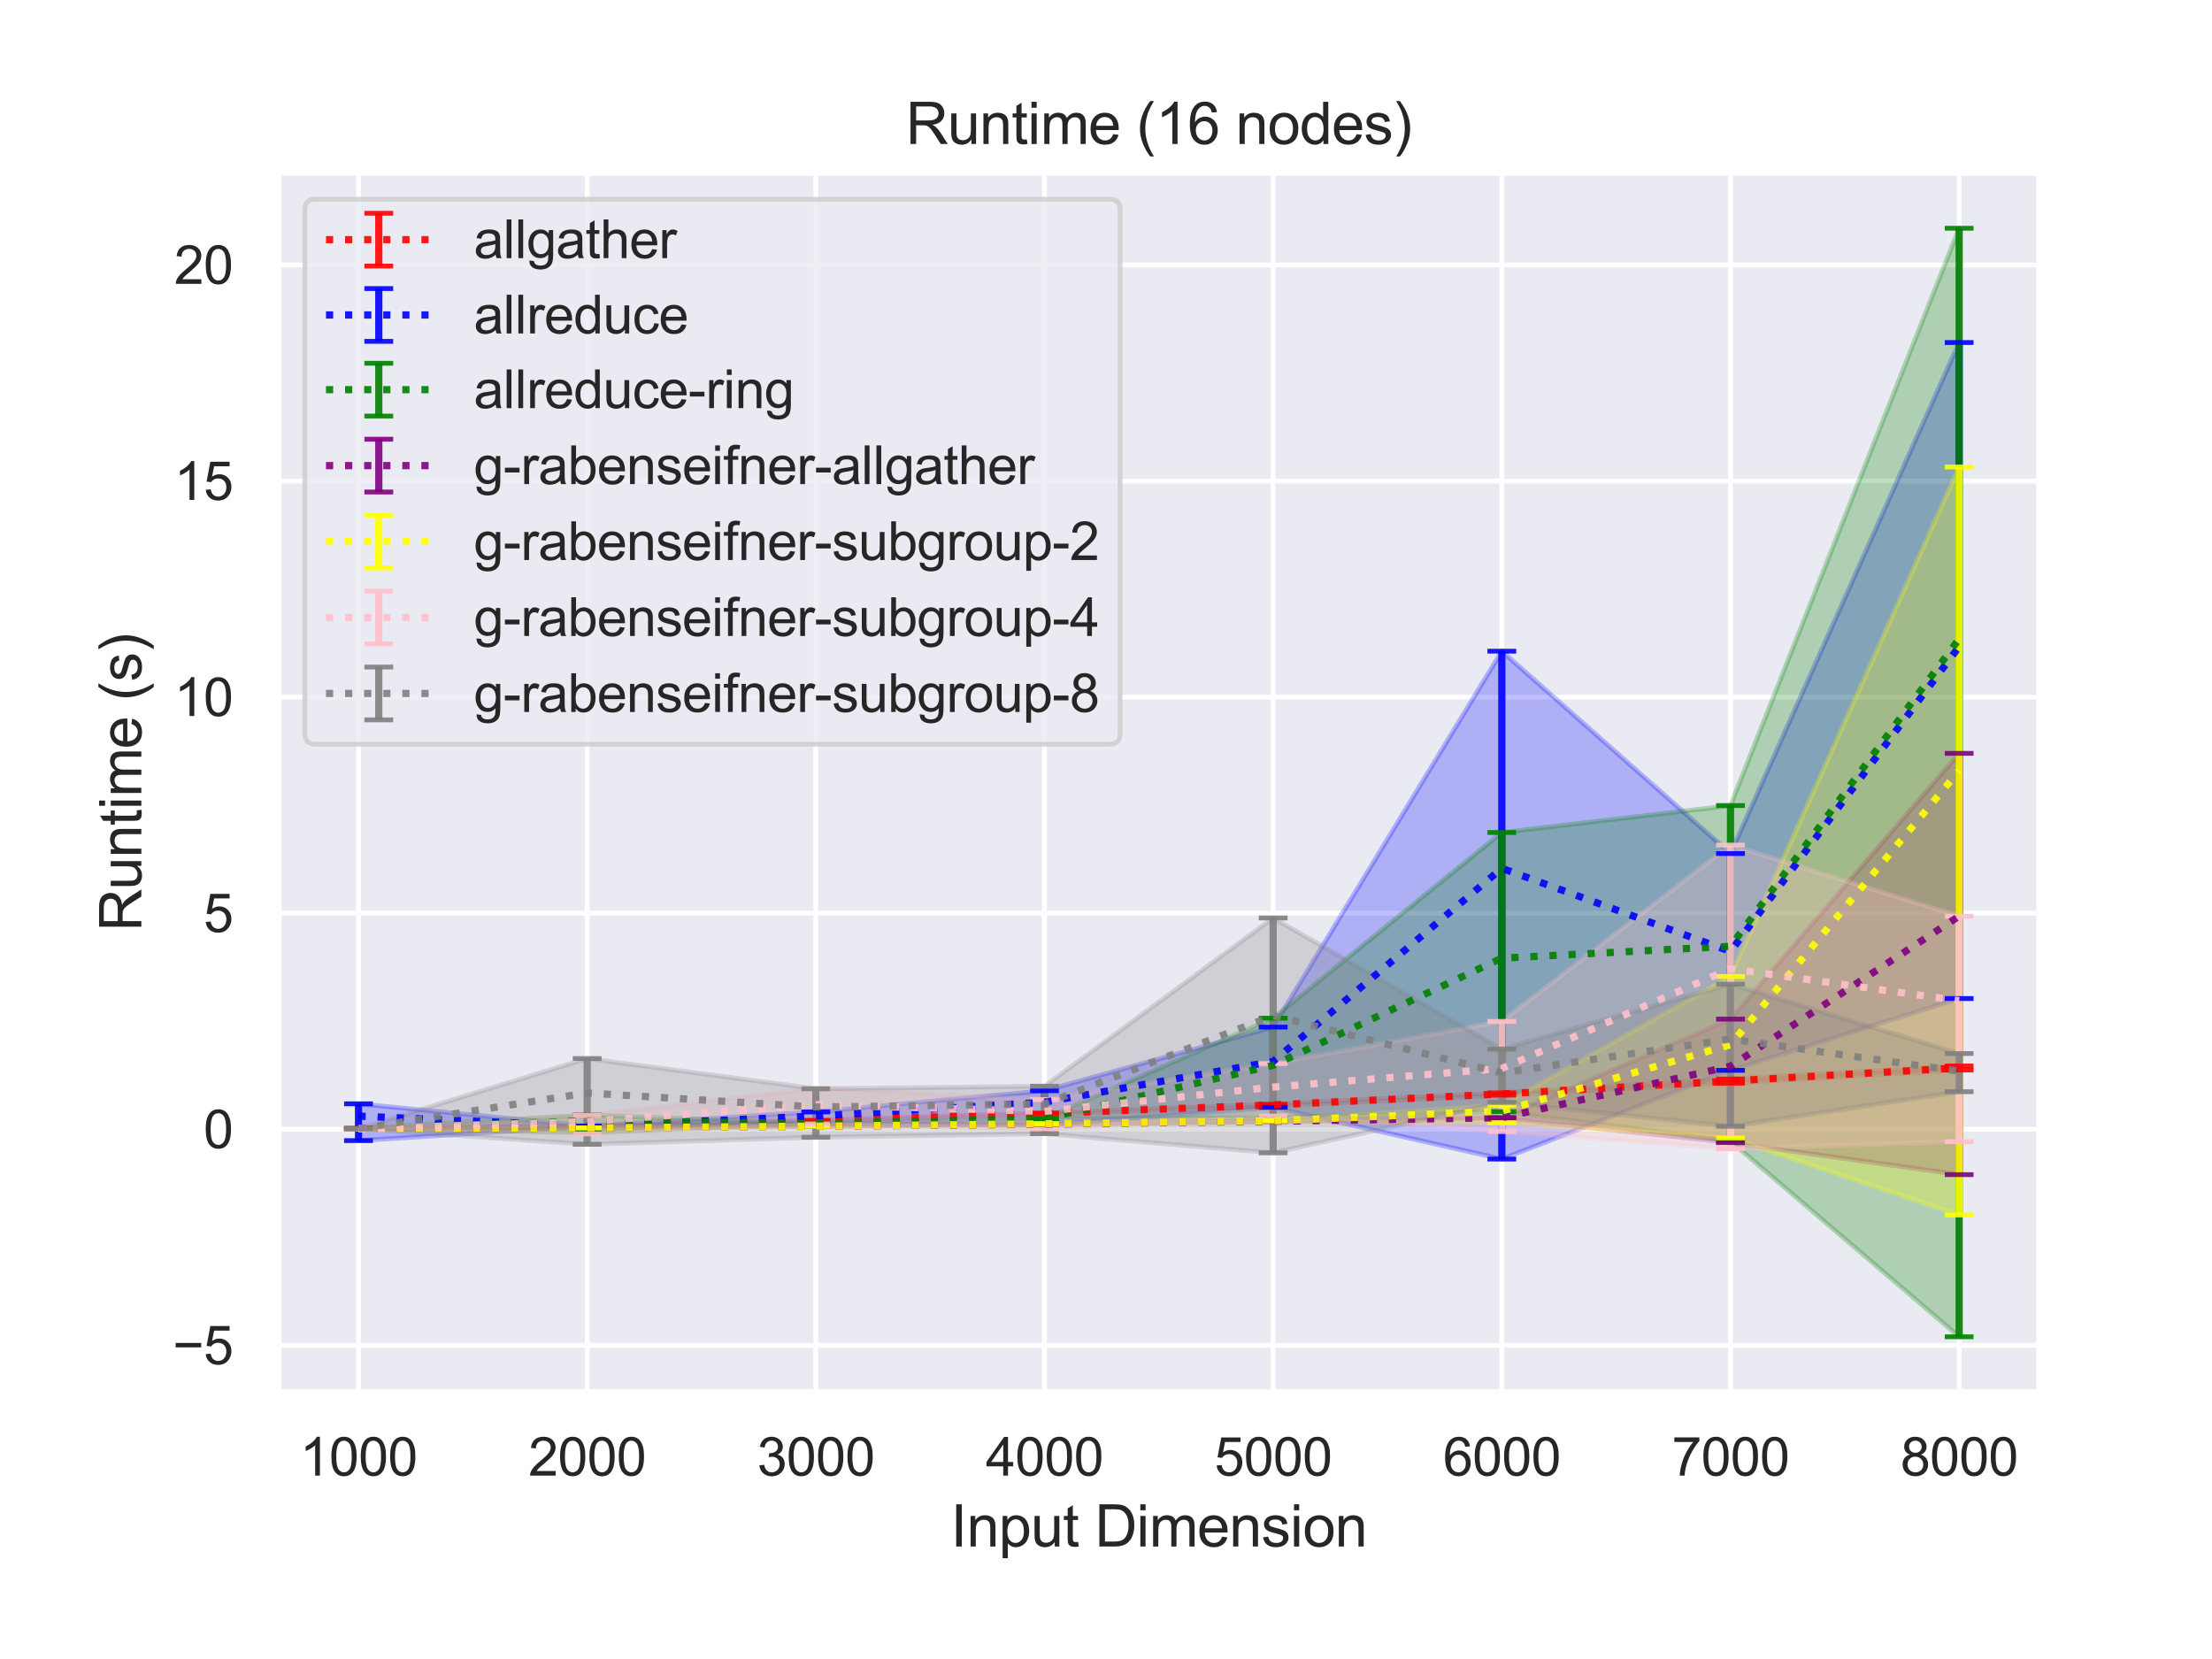 <?xml version="1.0" encoding="utf-8" standalone="no"?>
<!DOCTYPE svg PUBLIC "-//W3C//DTD SVG 1.1//EN"
  "http://www.w3.org/Graphics/SVG/1.1/DTD/svg11.dtd">
<svg height="345.6pt" version="1.1" viewBox="0 0 460.8 345.6" width="460.8pt" xmlns="http://www.w3.org/2000/svg" xmlns:xlink="http://www.w3.org/1999/xlink">
 <defs>
  <style type="text/css">*{stroke-linecap:butt;stroke-linejoin:round;}</style>
 </defs>
 <g id="figure_1">
  <g id="patch_1">
   <path d="M 0 345.6 
L 460.8 345.6 
L 460.8 0 
L 0 0 
z
" style="fill:#ffffff;"/>
  </g>
  <g id="axes_1">
   <g id="patch_2">
    <path d="M 58.01 290.02 
L 424.8 290.02 
L 424.8 36 
L 58.01 36 
z
" style="fill:#eaeaf2;"/>
   </g>
   <g id="matplotlib.axis_1">
    <g id="xtick_1">
     <g id="line2d_1">
      <path clip-path="url(#pa2e6dab2b5)" d="M 74.682 290.02 
L 74.682 36 
" style="fill:none;stroke:#ffffff;stroke-linecap:round;"/>
     </g>
     <g id="text_1">
      <!-- 1000 -->
      <g style="fill:#262626;" transform="translate(62.448 307.394)scale(0.11 -0.11)">
       <defs>
        <path d="M 2384 0 
L 1822 0 
L 1822 3584 
Q 1619 3391 1289 3197 
Q 959 3003 697 2906 
L 697 3450 
Q 1169 3672 1522 3987 
Q 1875 4303 2022 4600 
L 2384 4600 
L 2384 0 
z
" id="ArialMT-31" transform="scale(0.016)"/>
        <path d="M 266 2259 
Q 266 3072 433 3567 
Q 600 4063 929 4331 
Q 1259 4600 1759 4600 
Q 2128 4600 2406 4451 
Q 2684 4303 2865 4023 
Q 3047 3744 3150 3342 
Q 3253 2941 3253 2259 
Q 3253 1453 3087 958 
Q 2922 463 2592 192 
Q 2263 -78 1759 -78 
Q 1097 -78 719 397 
Q 266 969 266 2259 
z
M 844 2259 
Q 844 1131 1108 757 
Q 1372 384 1759 384 
Q 2147 384 2411 759 
Q 2675 1134 2675 2259 
Q 2675 3391 2411 3762 
Q 2147 4134 1753 4134 
Q 1366 4134 1134 3806 
Q 844 3388 844 2259 
z
" id="ArialMT-30" transform="scale(0.016)"/>
       </defs>
       <use xlink:href="#ArialMT-31"/>
       <use x="55.615" xlink:href="#ArialMT-30"/>
       <use x="111.23" xlink:href="#ArialMT-30"/>
       <use x="166.846" xlink:href="#ArialMT-30"/>
      </g>
     </g>
    </g>
    <g id="xtick_2">
     <g id="line2d_2">
      <path clip-path="url(#pa2e6dab2b5)" d="M 122.317 290.02 
L 122.317 36 
" style="fill:none;stroke:#ffffff;stroke-linecap:round;"/>
     </g>
     <g id="text_2">
      <!-- 2000 -->
      <g style="fill:#262626;" transform="translate(110.083 307.394)scale(0.11 -0.11)">
       <defs>
        <path d="M 3222 541 
L 3222 0 
L 194 0 
Q 188 203 259 391 
Q 375 700 629 1000 
Q 884 1300 1366 1694 
Q 2113 2306 2375 2664 
Q 2638 3022 2638 3341 
Q 2638 3675 2398 3904 
Q 2159 4134 1775 4134 
Q 1369 4134 1125 3890 
Q 881 3647 878 3216 
L 300 3275 
Q 359 3922 746 4261 
Q 1134 4600 1788 4600 
Q 2447 4600 2831 4234 
Q 3216 3869 3216 3328 
Q 3216 3053 3103 2787 
Q 2991 2522 2730 2228 
Q 2469 1934 1863 1422 
Q 1356 997 1212 845 
Q 1069 694 975 541 
L 3222 541 
z
" id="ArialMT-32" transform="scale(0.016)"/>
       </defs>
       <use xlink:href="#ArialMT-32"/>
       <use x="55.615" xlink:href="#ArialMT-30"/>
       <use x="111.23" xlink:href="#ArialMT-30"/>
       <use x="166.846" xlink:href="#ArialMT-30"/>
      </g>
     </g>
    </g>
    <g id="xtick_3">
     <g id="line2d_3">
      <path clip-path="url(#pa2e6dab2b5)" d="M 169.952 290.02 
L 169.952 36 
" style="fill:none;stroke:#ffffff;stroke-linecap:round;"/>
     </g>
     <g id="text_3">
      <!-- 3000 -->
      <g style="fill:#262626;" transform="translate(157.718 307.394)scale(0.11 -0.11)">
       <defs>
        <path d="M 269 1209 
L 831 1284 
Q 928 806 1161 595 
Q 1394 384 1728 384 
Q 2125 384 2398 659 
Q 2672 934 2672 1341 
Q 2672 1728 2419 1979 
Q 2166 2231 1775 2231 
Q 1616 2231 1378 2169 
L 1441 2663 
Q 1497 2656 1531 2656 
Q 1891 2656 2178 2843 
Q 2466 3031 2466 3422 
Q 2466 3731 2256 3934 
Q 2047 4138 1716 4138 
Q 1388 4138 1169 3931 
Q 950 3725 888 3313 
L 325 3413 
Q 428 3978 793 4289 
Q 1159 4600 1703 4600 
Q 2078 4600 2393 4439 
Q 2709 4278 2876 4000 
Q 3044 3722 3044 3409 
Q 3044 3113 2884 2869 
Q 2725 2625 2413 2481 
Q 2819 2388 3044 2092 
Q 3269 1797 3269 1353 
Q 3269 753 2831 336 
Q 2394 -81 1725 -81 
Q 1122 -81 723 278 
Q 325 638 269 1209 
z
" id="ArialMT-33" transform="scale(0.016)"/>
       </defs>
       <use xlink:href="#ArialMT-33"/>
       <use x="55.615" xlink:href="#ArialMT-30"/>
       <use x="111.23" xlink:href="#ArialMT-30"/>
       <use x="166.846" xlink:href="#ArialMT-30"/>
      </g>
     </g>
    </g>
    <g id="xtick_4">
     <g id="line2d_4">
      <path clip-path="url(#pa2e6dab2b5)" d="M 217.587 290.02 
L 217.587 36 
" style="fill:none;stroke:#ffffff;stroke-linecap:round;"/>
     </g>
     <g id="text_4">
      <!-- 4000 -->
      <g style="fill:#262626;" transform="translate(205.353 307.394)scale(0.11 -0.11)">
       <defs>
        <path d="M 2069 0 
L 2069 1097 
L 81 1097 
L 81 1613 
L 2172 4581 
L 2631 4581 
L 2631 1613 
L 3250 1613 
L 3250 1097 
L 2631 1097 
L 2631 0 
L 2069 0 
z
M 2069 1613 
L 2069 3678 
L 634 1613 
L 2069 1613 
z
" id="ArialMT-34" transform="scale(0.016)"/>
       </defs>
       <use xlink:href="#ArialMT-34"/>
       <use x="55.615" xlink:href="#ArialMT-30"/>
       <use x="111.23" xlink:href="#ArialMT-30"/>
       <use x="166.846" xlink:href="#ArialMT-30"/>
      </g>
     </g>
    </g>
    <g id="xtick_5">
     <g id="line2d_5">
      <path clip-path="url(#pa2e6dab2b5)" d="M 265.223 290.02 
L 265.223 36 
" style="fill:none;stroke:#ffffff;stroke-linecap:round;"/>
     </g>
     <g id="text_5">
      <!-- 5000 -->
      <g style="fill:#262626;" transform="translate(252.988 307.394)scale(0.11 -0.11)">
       <defs>
        <path d="M 266 1200 
L 856 1250 
Q 922 819 1161 601 
Q 1400 384 1738 384 
Q 2144 384 2425 690 
Q 2706 997 2706 1503 
Q 2706 1984 2436 2262 
Q 2166 2541 1728 2541 
Q 1456 2541 1237 2417 
Q 1019 2294 894 2097 
L 366 2166 
L 809 4519 
L 3088 4519 
L 3088 3981 
L 1259 3981 
L 1013 2750 
Q 1425 3038 1878 3038 
Q 2478 3038 2890 2622 
Q 3303 2206 3303 1553 
Q 3303 931 2941 478 
Q 2500 -78 1738 -78 
Q 1113 -78 717 272 
Q 322 622 266 1200 
z
" id="ArialMT-35" transform="scale(0.016)"/>
       </defs>
       <use xlink:href="#ArialMT-35"/>
       <use x="55.615" xlink:href="#ArialMT-30"/>
       <use x="111.23" xlink:href="#ArialMT-30"/>
       <use x="166.846" xlink:href="#ArialMT-30"/>
      </g>
     </g>
    </g>
    <g id="xtick_6">
     <g id="line2d_6">
      <path clip-path="url(#pa2e6dab2b5)" d="M 312.858 290.02 
L 312.858 36 
" style="fill:none;stroke:#ffffff;stroke-linecap:round;"/>
     </g>
     <g id="text_6">
      <!-- 6000 -->
      <g style="fill:#262626;" transform="translate(300.624 307.394)scale(0.11 -0.11)">
       <defs>
        <path d="M 3184 3459 
L 2625 3416 
Q 2550 3747 2413 3897 
Q 2184 4138 1850 4138 
Q 1581 4138 1378 3988 
Q 1113 3794 959 3422 
Q 806 3050 800 2363 
Q 1003 2672 1297 2822 
Q 1591 2972 1913 2972 
Q 2475 2972 2870 2558 
Q 3266 2144 3266 1488 
Q 3266 1056 3080 686 
Q 2894 316 2569 119 
Q 2244 -78 1831 -78 
Q 1128 -78 684 439 
Q 241 956 241 2144 
Q 241 3472 731 4075 
Q 1159 4600 1884 4600 
Q 2425 4600 2770 4297 
Q 3116 3994 3184 3459 
z
M 888 1484 
Q 888 1194 1011 928 
Q 1134 663 1356 523 
Q 1578 384 1822 384 
Q 2178 384 2434 671 
Q 2691 959 2691 1453 
Q 2691 1928 2437 2201 
Q 2184 2475 1800 2475 
Q 1419 2475 1153 2201 
Q 888 1928 888 1484 
z
" id="ArialMT-36" transform="scale(0.016)"/>
       </defs>
       <use xlink:href="#ArialMT-36"/>
       <use x="55.615" xlink:href="#ArialMT-30"/>
       <use x="111.23" xlink:href="#ArialMT-30"/>
       <use x="166.846" xlink:href="#ArialMT-30"/>
      </g>
     </g>
    </g>
    <g id="xtick_7">
     <g id="line2d_7">
      <path clip-path="url(#pa2e6dab2b5)" d="M 360.493 290.02 
L 360.493 36 
" style="fill:none;stroke:#ffffff;stroke-linecap:round;"/>
     </g>
     <g id="text_7">
      <!-- 7000 -->
      <g style="fill:#262626;" transform="translate(348.259 307.394)scale(0.11 -0.11)">
       <defs>
        <path d="M 303 3981 
L 303 4522 
L 3269 4522 
L 3269 4084 
Q 2831 3619 2401 2847 
Q 1972 2075 1738 1259 
Q 1569 684 1522 0 
L 944 0 
Q 953 541 1156 1306 
Q 1359 2072 1739 2783 
Q 2119 3494 2547 3981 
L 303 3981 
z
" id="ArialMT-37" transform="scale(0.016)"/>
       </defs>
       <use xlink:href="#ArialMT-37"/>
       <use x="55.615" xlink:href="#ArialMT-30"/>
       <use x="111.23" xlink:href="#ArialMT-30"/>
       <use x="166.846" xlink:href="#ArialMT-30"/>
      </g>
     </g>
    </g>
    <g id="xtick_8">
     <g id="line2d_8">
      <path clip-path="url(#pa2e6dab2b5)" d="M 408.128 290.02 
L 408.128 36 
" style="fill:none;stroke:#ffffff;stroke-linecap:round;"/>
     </g>
     <g id="text_8">
      <!-- 8000 -->
      <g style="fill:#262626;" transform="translate(395.894 307.394)scale(0.11 -0.11)">
       <defs>
        <path d="M 1131 2484 
Q 781 2613 612 2850 
Q 444 3088 444 3419 
Q 444 3919 803 4259 
Q 1163 4600 1759 4600 
Q 2359 4600 2725 4251 
Q 3091 3903 3091 3403 
Q 3091 3084 2923 2848 
Q 2756 2613 2416 2484 
Q 2838 2347 3058 2040 
Q 3278 1734 3278 1309 
Q 3278 722 2862 322 
Q 2447 -78 1769 -78 
Q 1091 -78 675 323 
Q 259 725 259 1325 
Q 259 1772 486 2073 
Q 713 2375 1131 2484 
z
M 1019 3438 
Q 1019 3113 1228 2906 
Q 1438 2700 1772 2700 
Q 2097 2700 2305 2904 
Q 2513 3109 2513 3406 
Q 2513 3716 2298 3927 
Q 2084 4138 1766 4138 
Q 1444 4138 1231 3931 
Q 1019 3725 1019 3438 
z
M 838 1322 
Q 838 1081 952 856 
Q 1066 631 1291 507 
Q 1516 384 1775 384 
Q 2178 384 2440 643 
Q 2703 903 2703 1303 
Q 2703 1709 2433 1975 
Q 2163 2241 1756 2241 
Q 1359 2241 1098 1978 
Q 838 1716 838 1322 
z
" id="ArialMT-38" transform="scale(0.016)"/>
       </defs>
       <use xlink:href="#ArialMT-38"/>
       <use x="55.615" xlink:href="#ArialMT-30"/>
       <use x="111.23" xlink:href="#ArialMT-30"/>
       <use x="166.846" xlink:href="#ArialMT-30"/>
      </g>
     </g>
    </g>
    <g id="text_9">
     <!-- Input Dimension -->
     <g style="fill:#262626;" transform="translate(198.051 322.169)scale(0.12 -0.12)">
      <defs>
       <path d="M 597 0 
L 597 4581 
L 1203 4581 
L 1203 0 
L 597 0 
z
" id="ArialMT-49" transform="scale(0.016)"/>
       <path d="M 422 0 
L 422 3319 
L 928 3319 
L 928 2847 
Q 1294 3394 1984 3394 
Q 2284 3394 2536 3286 
Q 2788 3178 2913 3003 
Q 3038 2828 3088 2588 
Q 3119 2431 3119 2041 
L 3119 0 
L 2556 0 
L 2556 2019 
Q 2556 2363 2490 2533 
Q 2425 2703 2258 2804 
Q 2091 2906 1866 2906 
Q 1506 2906 1245 2678 
Q 984 2450 984 1813 
L 984 0 
L 422 0 
z
" id="ArialMT-6e" transform="scale(0.016)"/>
       <path d="M 422 -1272 
L 422 3319 
L 934 3319 
L 934 2888 
Q 1116 3141 1344 3267 
Q 1572 3394 1897 3394 
Q 2322 3394 2647 3175 
Q 2972 2956 3137 2557 
Q 3303 2159 3303 1684 
Q 3303 1175 3120 767 
Q 2938 359 2589 142 
Q 2241 -75 1856 -75 
Q 1575 -75 1351 44 
Q 1128 163 984 344 
L 984 -1272 
L 422 -1272 
z
M 931 1641 
Q 931 1000 1190 694 
Q 1450 388 1819 388 
Q 2194 388 2461 705 
Q 2728 1022 2728 1688 
Q 2728 2322 2467 2637 
Q 2206 2953 1844 2953 
Q 1484 2953 1207 2617 
Q 931 2281 931 1641 
z
" id="ArialMT-70" transform="scale(0.016)"/>
       <path d="M 2597 0 
L 2597 488 
Q 2209 -75 1544 -75 
Q 1250 -75 995 37 
Q 741 150 617 320 
Q 494 491 444 738 
Q 409 903 409 1263 
L 409 3319 
L 972 3319 
L 972 1478 
Q 972 1038 1006 884 
Q 1059 663 1231 536 
Q 1403 409 1656 409 
Q 1909 409 2131 539 
Q 2353 669 2445 892 
Q 2538 1116 2538 1541 
L 2538 3319 
L 3100 3319 
L 3100 0 
L 2597 0 
z
" id="ArialMT-75" transform="scale(0.016)"/>
       <path d="M 1650 503 
L 1731 6 
Q 1494 -44 1306 -44 
Q 1000 -44 831 53 
Q 663 150 594 308 
Q 525 466 525 972 
L 525 2881 
L 113 2881 
L 113 3319 
L 525 3319 
L 525 4141 
L 1084 4478 
L 1084 3319 
L 1650 3319 
L 1650 2881 
L 1084 2881 
L 1084 941 
Q 1084 700 1114 631 
Q 1144 563 1211 522 
Q 1278 481 1403 481 
Q 1497 481 1650 503 
z
" id="ArialMT-74" transform="scale(0.016)"/>
       <path id="ArialMT-20" transform="scale(0.016)"/>
       <path d="M 494 0 
L 494 4581 
L 2072 4581 
Q 2606 4581 2888 4516 
Q 3281 4425 3559 4188 
Q 3922 3881 4101 3404 
Q 4281 2928 4281 2316 
Q 4281 1794 4159 1391 
Q 4038 988 3847 723 
Q 3656 459 3429 307 
Q 3203 156 2883 78 
Q 2563 0 2147 0 
L 494 0 
z
M 1100 541 
L 2078 541 
Q 2531 541 2789 625 
Q 3047 709 3200 863 
Q 3416 1078 3536 1442 
Q 3656 1806 3656 2325 
Q 3656 3044 3420 3430 
Q 3184 3816 2847 3947 
Q 2603 4041 2063 4041 
L 1100 4041 
L 1100 541 
z
" id="ArialMT-44" transform="scale(0.016)"/>
       <path d="M 425 3934 
L 425 4581 
L 988 4581 
L 988 3934 
L 425 3934 
z
M 425 0 
L 425 3319 
L 988 3319 
L 988 0 
L 425 0 
z
" id="ArialMT-69" transform="scale(0.016)"/>
       <path d="M 422 0 
L 422 3319 
L 925 3319 
L 925 2853 
Q 1081 3097 1340 3245 
Q 1600 3394 1931 3394 
Q 2300 3394 2536 3241 
Q 2772 3088 2869 2813 
Q 3263 3394 3894 3394 
Q 4388 3394 4653 3120 
Q 4919 2847 4919 2278 
L 4919 0 
L 4359 0 
L 4359 2091 
Q 4359 2428 4304 2576 
Q 4250 2725 4106 2815 
Q 3963 2906 3769 2906 
Q 3419 2906 3187 2673 
Q 2956 2441 2956 1928 
L 2956 0 
L 2394 0 
L 2394 2156 
Q 2394 2531 2256 2718 
Q 2119 2906 1806 2906 
Q 1569 2906 1367 2781 
Q 1166 2656 1075 2415 
Q 984 2175 984 1722 
L 984 0 
L 422 0 
z
" id="ArialMT-6d" transform="scale(0.016)"/>
       <path d="M 2694 1069 
L 3275 997 
Q 3138 488 2766 206 
Q 2394 -75 1816 -75 
Q 1088 -75 661 373 
Q 234 822 234 1631 
Q 234 2469 665 2931 
Q 1097 3394 1784 3394 
Q 2450 3394 2872 2941 
Q 3294 2488 3294 1666 
Q 3294 1616 3291 1516 
L 816 1516 
Q 847 969 1125 678 
Q 1403 388 1819 388 
Q 2128 388 2347 550 
Q 2566 713 2694 1069 
z
M 847 1978 
L 2700 1978 
Q 2663 2397 2488 2606 
Q 2219 2931 1791 2931 
Q 1403 2931 1139 2672 
Q 875 2413 847 1978 
z
" id="ArialMT-65" transform="scale(0.016)"/>
       <path d="M 197 991 
L 753 1078 
Q 800 744 1014 566 
Q 1228 388 1613 388 
Q 2000 388 2187 545 
Q 2375 703 2375 916 
Q 2375 1106 2209 1216 
Q 2094 1291 1634 1406 
Q 1016 1563 777 1677 
Q 538 1791 414 1992 
Q 291 2194 291 2438 
Q 291 2659 392 2848 
Q 494 3038 669 3163 
Q 800 3259 1026 3326 
Q 1253 3394 1513 3394 
Q 1903 3394 2198 3281 
Q 2494 3169 2634 2976 
Q 2775 2784 2828 2463 
L 2278 2388 
Q 2241 2644 2061 2787 
Q 1881 2931 1553 2931 
Q 1166 2931 1000 2803 
Q 834 2675 834 2503 
Q 834 2394 903 2306 
Q 972 2216 1119 2156 
Q 1203 2125 1616 2013 
Q 2213 1853 2448 1751 
Q 2684 1650 2818 1456 
Q 2953 1263 2953 975 
Q 2953 694 2789 445 
Q 2625 197 2315 61 
Q 2006 -75 1616 -75 
Q 969 -75 630 194 
Q 291 463 197 991 
z
" id="ArialMT-73" transform="scale(0.016)"/>
       <path d="M 213 1659 
Q 213 2581 725 3025 
Q 1153 3394 1769 3394 
Q 2453 3394 2887 2945 
Q 3322 2497 3322 1706 
Q 3322 1066 3130 698 
Q 2938 331 2570 128 
Q 2203 -75 1769 -75 
Q 1072 -75 642 372 
Q 213 819 213 1659 
z
M 791 1659 
Q 791 1022 1069 705 
Q 1347 388 1769 388 
Q 2188 388 2466 706 
Q 2744 1025 2744 1678 
Q 2744 2294 2464 2611 
Q 2184 2928 1769 2928 
Q 1347 2928 1069 2612 
Q 791 2297 791 1659 
z
" id="ArialMT-6f" transform="scale(0.016)"/>
      </defs>
      <use xlink:href="#ArialMT-49"/>
      <use x="27.783" xlink:href="#ArialMT-6e"/>
      <use x="83.398" xlink:href="#ArialMT-70"/>
      <use x="139.014" xlink:href="#ArialMT-75"/>
      <use x="194.629" xlink:href="#ArialMT-74"/>
      <use x="222.412" xlink:href="#ArialMT-20"/>
      <use x="250.195" xlink:href="#ArialMT-44"/>
      <use x="322.412" xlink:href="#ArialMT-69"/>
      <use x="344.629" xlink:href="#ArialMT-6d"/>
      <use x="427.93" xlink:href="#ArialMT-65"/>
      <use x="483.545" xlink:href="#ArialMT-6e"/>
      <use x="539.16" xlink:href="#ArialMT-73"/>
      <use x="589.16" xlink:href="#ArialMT-69"/>
      <use x="611.377" xlink:href="#ArialMT-6f"/>
      <use x="666.992" xlink:href="#ArialMT-6e"/>
     </g>
    </g>
   </g>
   <g id="matplotlib.axis_2">
    <g id="ytick_1">
     <g id="line2d_9">
      <path clip-path="url(#pa2e6dab2b5)" d="M 58.01 280.257 
L 424.8 280.257 
" style="fill:none;stroke:#ffffff;stroke-linecap:round;"/>
     </g>
     <g id="text_10">
      <!-- −5 -->
      <g style="fill:#262626;" transform="translate(35.968 284.194)scale(0.11 -0.11)">
       <defs>
        <path d="M 3381 1997 
L 356 1997 
L 356 2522 
L 3381 2522 
L 3381 1997 
z
" id="ArialMT-2212" transform="scale(0.016)"/>
       </defs>
       <use xlink:href="#ArialMT-2212"/>
       <use x="58.398" xlink:href="#ArialMT-35"/>
      </g>
     </g>
    </g>
    <g id="ytick_2">
     <g id="line2d_10">
      <path clip-path="url(#pa2e6dab2b5)" d="M 58.01 235.244 
L 424.8 235.244 
" style="fill:none;stroke:#ffffff;stroke-linecap:round;"/>
     </g>
     <g id="text_11">
      <!-- 0 -->
      <g style="fill:#262626;" transform="translate(42.393 239.18)scale(0.11 -0.11)">
       <use xlink:href="#ArialMT-30"/>
      </g>
     </g>
    </g>
    <g id="ytick_3">
     <g id="line2d_11">
      <path clip-path="url(#pa2e6dab2b5)" d="M 58.01 190.23 
L 424.8 190.23 
" style="fill:none;stroke:#ffffff;stroke-linecap:round;"/>
     </g>
     <g id="text_12">
      <!-- 5 -->
      <g style="fill:#262626;" transform="translate(42.393 194.167)scale(0.11 -0.11)">
       <use xlink:href="#ArialMT-35"/>
      </g>
     </g>
    </g>
    <g id="ytick_4">
     <g id="line2d_12">
      <path clip-path="url(#pa2e6dab2b5)" d="M 58.01 145.216 
L 424.8 145.216 
" style="fill:none;stroke:#ffffff;stroke-linecap:round;"/>
     </g>
     <g id="text_13">
      <!-- 10 -->
      <g style="fill:#262626;" transform="translate(36.276 149.153)scale(0.11 -0.11)">
       <use xlink:href="#ArialMT-31"/>
       <use x="55.615" xlink:href="#ArialMT-30"/>
      </g>
     </g>
    </g>
    <g id="ytick_5">
     <g id="line2d_13">
      <path clip-path="url(#pa2e6dab2b5)" d="M 58.01 100.202 
L 424.8 100.202 
" style="fill:none;stroke:#ffffff;stroke-linecap:round;"/>
     </g>
     <g id="text_14">
      <!-- 15 -->
      <g style="fill:#262626;" transform="translate(36.276 104.139)scale(0.11 -0.11)">
       <use xlink:href="#ArialMT-31"/>
       <use x="55.615" xlink:href="#ArialMT-35"/>
      </g>
     </g>
    </g>
    <g id="ytick_6">
     <g id="line2d_14">
      <path clip-path="url(#pa2e6dab2b5)" d="M 58.01 55.188 
L 424.8 55.188 
" style="fill:none;stroke:#ffffff;stroke-linecap:round;"/>
     </g>
     <g id="text_15">
      <!-- 20 -->
      <g style="fill:#262626;" transform="translate(36.276 59.125)scale(0.11 -0.11)">
       <use xlink:href="#ArialMT-32"/>
       <use x="55.615" xlink:href="#ArialMT-30"/>
      </g>
     </g>
    </g>
    <g id="text_16">
     <!-- Runtime (s) -->
     <g style="fill:#262626;" transform="translate(29.443 194.013)rotate(-90)scale(0.12 -0.12)">
      <defs>
       <path d="M 503 0 
L 503 4581 
L 2534 4581 
Q 3147 4581 3465 4457 
Q 3784 4334 3975 4021 
Q 4166 3709 4166 3331 
Q 4166 2844 3850 2509 
Q 3534 2175 2875 2084 
Q 3116 1969 3241 1856 
Q 3506 1613 3744 1247 
L 4541 0 
L 3778 0 
L 3172 953 
Q 2906 1366 2734 1584 
Q 2563 1803 2427 1890 
Q 2291 1978 2150 2013 
Q 2047 2034 1813 2034 
L 1109 2034 
L 1109 0 
L 503 0 
z
M 1109 2559 
L 2413 2559 
Q 2828 2559 3062 2645 
Q 3297 2731 3419 2920 
Q 3541 3109 3541 3331 
Q 3541 3656 3305 3865 
Q 3069 4075 2559 4075 
L 1109 4075 
L 1109 2559 
z
" id="ArialMT-52" transform="scale(0.016)"/>
       <path d="M 1497 -1347 
Q 1031 -759 709 28 
Q 388 816 388 1659 
Q 388 2403 628 3084 
Q 909 3875 1497 4659 
L 1900 4659 
Q 1522 4009 1400 3731 
Q 1209 3300 1100 2831 
Q 966 2247 966 1656 
Q 966 153 1900 -1347 
L 1497 -1347 
z
" id="ArialMT-28" transform="scale(0.016)"/>
       <path d="M 791 -1347 
L 388 -1347 
Q 1322 153 1322 1656 
Q 1322 2244 1188 2822 
Q 1081 3291 891 3722 
Q 769 4003 388 4659 
L 791 4659 
Q 1378 3875 1659 3084 
Q 1900 2403 1900 1659 
Q 1900 816 1576 28 
Q 1253 -759 791 -1347 
z
" id="ArialMT-29" transform="scale(0.016)"/>
      </defs>
      <use xlink:href="#ArialMT-52"/>
      <use x="72.217" xlink:href="#ArialMT-75"/>
      <use x="127.832" xlink:href="#ArialMT-6e"/>
      <use x="183.447" xlink:href="#ArialMT-74"/>
      <use x="211.23" xlink:href="#ArialMT-69"/>
      <use x="233.447" xlink:href="#ArialMT-6d"/>
      <use x="316.748" xlink:href="#ArialMT-65"/>
      <use x="372.363" xlink:href="#ArialMT-20"/>
      <use x="400.146" xlink:href="#ArialMT-28"/>
      <use x="433.447" xlink:href="#ArialMT-73"/>
      <use x="483.447" xlink:href="#ArialMT-29"/>
     </g>
    </g>
   </g>
   <g id="PolyCollection_1">
    <defs>
     <path d="M 74.682 -110.514 
L 74.682 -110.509 
L 122.317 -110.986 
L 169.952 -112.077 
L 217.587 -113.554 
L 265.223 -115.236 
L 312.858 -117.472 
L 360.493 -119.965 
L 408.128 -122.687 
L 408.128 -123.538 
L 408.128 -123.538 
L 360.493 -120.824 
L 312.858 -117.931 
L 265.223 -115.574 
L 217.587 -113.734 
L 169.952 -112.195 
L 122.317 -111.02 
L 74.682 -110.514 
z
" id="meb667e2e45" style="stroke:#ff0000;stroke-opacity:0.25;"/>
    </defs>
    <g clip-path="url(#pa2e6dab2b5)">
     <use style="fill:#ff0000;fill-opacity:0.25;stroke:#ff0000;stroke-opacity:0.25;" x="0" xlink:href="#meb667e2e45" y="345.6"/>
    </g>
   </g>
   <g id="PolyCollection_2">
    <defs>
     <path d="M 74.682 -115.655 
L 74.682 -107.993 
L 122.317 -111.004 
L 169.952 -111.454 
L 217.587 -111.294 
L 265.223 -114.924 
L 312.858 -104.145 
L 360.493 -122.629 
L 408.128 -137.59 
L 408.128 -274.245 
L 408.128 -274.245 
L 360.493 -167.79 
L 312.858 -209.944 
L 265.223 -131.631 
L 217.587 -118.375 
L 169.952 -113.973 
L 122.317 -111.017 
L 74.682 -115.655 
z
" id="m3009d6ea35" style="stroke:#0000ff;stroke-opacity:0.25;"/>
    </defs>
    <g clip-path="url(#pa2e6dab2b5)">
     <use style="fill:#0000ff;fill-opacity:0.25;stroke:#0000ff;stroke-opacity:0.25;" x="0" xlink:href="#m3009d6ea35" y="345.6"/>
    </g>
   </g>
   <g id="PolyCollection_3">
    <defs>
     <path d="M 74.682 -110.5 
L 74.682 -110.491 
L 122.317 -109.711 
L 169.952 -111.575 
L 217.587 -112.555 
L 265.223 -112.771 
L 312.858 -114.026 
L 360.493 -107.895 
L 408.128 -67.126 
L 408.128 -298.054 
L 408.128 -298.054 
L 360.493 -177.788 
L 312.858 -172.18 
L 265.223 -133.487 
L 217.587 -112.57 
L 169.952 -111.612 
L 122.317 -113.301 
L 74.682 -110.5 
z
" id="md5979bb389" style="stroke:#008000;stroke-opacity:0.25;"/>
    </defs>
    <g clip-path="url(#pa2e6dab2b5)">
     <use style="fill:#008000;fill-opacity:0.25;stroke:#008000;stroke-opacity:0.25;" x="0" xlink:href="#md5979bb389" y="345.6"/>
    </g>
   </g>
   <g id="PolyCollection_4">
    <defs>
     <path d="M 74.682 -110.449 
L 74.682 -110.423 
L 122.317 -110.621 
L 169.952 -110.947 
L 217.587 -111.407 
L 265.223 -111.971 
L 312.858 -112.686 
L 360.493 -107.573 
L 408.128 -100.906 
L 408.128 -188.665 
L 408.128 -188.665 
L 360.493 -133.301 
L 312.858 -112.79 
L 265.223 -112.037 
L 217.587 -111.412 
L 169.952 -110.993 
L 122.317 -110.662 
L 74.682 -110.449 
z
" id="m3da62d0e39" style="stroke:#800080;stroke-opacity:0.25;"/>
    </defs>
    <g clip-path="url(#pa2e6dab2b5)">
     <use style="fill:#800080;fill-opacity:0.25;stroke:#800080;stroke-opacity:0.25;" x="0" xlink:href="#m3da62d0e39" y="345.6"/>
    </g>
   </g>
   <g id="PolyCollection_5">
    <defs>
     <path d="M 74.682 -110.435 
L 74.682 -110.434 
L 122.317 -110.637 
L 169.952 -110.978 
L 217.587 -111.47 
L 265.223 -112.085 
L 312.858 -111.693 
L 360.493 -108.55 
L 408.128 -92.491 
L 408.128 -248.315 
L 408.128 -248.315 
L 360.493 -142.186 
L 312.858 -115.383 
L 265.223 -112.123 
L 217.587 -111.501 
L 169.952 -111.003 
L 122.317 -110.655 
L 74.682 -110.435 
z
" id="m99c7ea71de" style="stroke:#ffff00;stroke-opacity:0.25;"/>
    </defs>
    <g clip-path="url(#pa2e6dab2b5)">
     <use style="fill:#ffff00;fill-opacity:0.25;stroke:#ffff00;stroke-opacity:0.25;" x="0" xlink:href="#m99c7ea71de" y="345.6"/>
    </g>
   </g>
   <g id="PolyCollection_6">
    <defs>
     <path d="M 74.682 -110.444 
L 74.682 -110.44 
L 122.317 -109.393 
L 169.952 -111.457 
L 217.587 -110.395 
L 265.223 -113.092 
L 312.858 -109.873 
L 360.493 -106.296 
L 408.128 -107.774 
L 408.128 -154.731 
L 408.128 -154.731 
L 360.493 -169.552 
L 312.858 -132.83 
L 265.223 -124.04 
L 217.587 -116.531 
L 169.952 -118.882 
L 122.317 -113.237 
L 74.682 -110.444 
z
" id="maf0c2ac55b" style="stroke:#ffc0cb;stroke-opacity:0.25;"/>
    </defs>
    <g clip-path="url(#pa2e6dab2b5)">
     <use style="fill:#ffc0cb;fill-opacity:0.25;stroke:#ffc0cb;stroke-opacity:0.25;" x="0" xlink:href="#maf0c2ac55b" y="345.6"/>
    </g>
   </g>
   <g id="PolyCollection_7">
    <defs>
     <path d="M 74.682 -110.463 
L 74.682 -110.456 
L 122.317 -107.222 
L 169.952 -108.697 
L 217.587 -109.427 
L 265.223 -105.444 
L 312.858 -115.942 
L 360.493 -110.964 
L 408.128 -118.184 
L 408.128 -126.128 
L 408.128 -126.128 
L 360.493 -140.579 
L 312.858 -127.063 
L 265.223 -154.376 
L 217.587 -119.324 
L 169.952 -118.784 
L 122.317 -125.087 
L 74.682 -110.463 
z
" id="m6038b760ae" style="stroke:#808080;stroke-opacity:0.25;"/>
    </defs>
    <g clip-path="url(#pa2e6dab2b5)">
     <use style="fill:#808080;fill-opacity:0.25;stroke:#808080;stroke-opacity:0.25;" x="0" xlink:href="#m6038b760ae" y="345.6"/>
    </g>
   </g>
   <g id="LineCollection_1">
    <path clip-path="url(#pa2e6dab2b5)" d="M 74.682 235.091 
L 74.682 235.086 
" style="fill:none;stroke:#ff0000;stroke-opacity:0.9;stroke-width:1.5;"/>
    <path clip-path="url(#pa2e6dab2b5)" d="M 122.317 234.614 
L 122.317 234.58 
" style="fill:none;stroke:#ff0000;stroke-opacity:0.9;stroke-width:1.5;"/>
    <path clip-path="url(#pa2e6dab2b5)" d="M 169.952 233.523 
L 169.952 233.405 
" style="fill:none;stroke:#ff0000;stroke-opacity:0.9;stroke-width:1.5;"/>
    <path clip-path="url(#pa2e6dab2b5)" d="M 217.587 232.046 
L 217.587 231.866 
" style="fill:none;stroke:#ff0000;stroke-opacity:0.9;stroke-width:1.5;"/>
    <path clip-path="url(#pa2e6dab2b5)" d="M 265.223 230.364 
L 265.223 230.026 
" style="fill:none;stroke:#ff0000;stroke-opacity:0.9;stroke-width:1.5;"/>
    <path clip-path="url(#pa2e6dab2b5)" d="M 312.858 228.128 
L 312.858 227.669 
" style="fill:none;stroke:#ff0000;stroke-opacity:0.9;stroke-width:1.5;"/>
    <path clip-path="url(#pa2e6dab2b5)" d="M 360.493 225.635 
L 360.493 224.776 
" style="fill:none;stroke:#ff0000;stroke-opacity:0.9;stroke-width:1.5;"/>
    <path clip-path="url(#pa2e6dab2b5)" d="M 408.128 222.913 
L 408.128 222.062 
" style="fill:none;stroke:#ff0000;stroke-opacity:0.9;stroke-width:1.5;"/>
   </g>
   <g id="LineCollection_2">
    <path clip-path="url(#pa2e6dab2b5)" d="M 74.682 237.607 
L 74.682 229.945 
" style="fill:none;stroke:#0000ff;stroke-opacity:0.9;stroke-width:1.5;"/>
    <path clip-path="url(#pa2e6dab2b5)" d="M 122.317 234.596 
L 122.317 234.583 
" style="fill:none;stroke:#0000ff;stroke-opacity:0.9;stroke-width:1.5;"/>
    <path clip-path="url(#pa2e6dab2b5)" d="M 169.952 234.146 
L 169.952 231.627 
" style="fill:none;stroke:#0000ff;stroke-opacity:0.9;stroke-width:1.5;"/>
    <path clip-path="url(#pa2e6dab2b5)" d="M 217.587 234.306 
L 217.587 227.225 
" style="fill:none;stroke:#0000ff;stroke-opacity:0.9;stroke-width:1.5;"/>
    <path clip-path="url(#pa2e6dab2b5)" d="M 265.223 230.676 
L 265.223 213.969 
" style="fill:none;stroke:#0000ff;stroke-opacity:0.9;stroke-width:1.5;"/>
    <path clip-path="url(#pa2e6dab2b5)" d="M 312.858 241.455 
L 312.858 135.656 
" style="fill:none;stroke:#0000ff;stroke-opacity:0.9;stroke-width:1.5;"/>
    <path clip-path="url(#pa2e6dab2b5)" d="M 360.493 222.971 
L 360.493 177.81 
" style="fill:none;stroke:#0000ff;stroke-opacity:0.9;stroke-width:1.5;"/>
    <path clip-path="url(#pa2e6dab2b5)" d="M 408.128 208.01 
L 408.128 71.355 
" style="fill:none;stroke:#0000ff;stroke-opacity:0.9;stroke-width:1.5;"/>
   </g>
   <g id="LineCollection_3">
    <path clip-path="url(#pa2e6dab2b5)" d="M 74.682 235.109 
L 74.682 235.1 
" style="fill:none;stroke:#008000;stroke-opacity:0.9;stroke-width:1.5;"/>
    <path clip-path="url(#pa2e6dab2b5)" d="M 122.317 235.889 
L 122.317 232.299 
" style="fill:none;stroke:#008000;stroke-opacity:0.9;stroke-width:1.5;"/>
    <path clip-path="url(#pa2e6dab2b5)" d="M 169.952 234.025 
L 169.952 233.988 
" style="fill:none;stroke:#008000;stroke-opacity:0.9;stroke-width:1.5;"/>
    <path clip-path="url(#pa2e6dab2b5)" d="M 217.587 233.045 
L 217.587 233.03 
" style="fill:none;stroke:#008000;stroke-opacity:0.9;stroke-width:1.5;"/>
    <path clip-path="url(#pa2e6dab2b5)" d="M 265.223 232.829 
L 265.223 212.113 
" style="fill:none;stroke:#008000;stroke-opacity:0.9;stroke-width:1.5;"/>
    <path clip-path="url(#pa2e6dab2b5)" d="M 312.858 231.574 
L 312.858 173.42 
" style="fill:none;stroke:#008000;stroke-opacity:0.9;stroke-width:1.5;"/>
    <path clip-path="url(#pa2e6dab2b5)" d="M 360.493 237.705 
L 360.493 167.812 
" style="fill:none;stroke:#008000;stroke-opacity:0.9;stroke-width:1.5;"/>
    <path clip-path="url(#pa2e6dab2b5)" d="M 408.128 278.474 
L 408.128 47.546 
" style="fill:none;stroke:#008000;stroke-opacity:0.9;stroke-width:1.5;"/>
   </g>
   <g id="LineCollection_4">
    <path clip-path="url(#pa2e6dab2b5)" d="M 74.682 235.177 
L 74.682 235.151 
" style="fill:none;stroke:#800080;stroke-opacity:0.9;stroke-width:1.5;"/>
    <path clip-path="url(#pa2e6dab2b5)" d="M 122.317 234.979 
L 122.317 234.938 
" style="fill:none;stroke:#800080;stroke-opacity:0.9;stroke-width:1.5;"/>
    <path clip-path="url(#pa2e6dab2b5)" d="M 169.952 234.653 
L 169.952 234.607 
" style="fill:none;stroke:#800080;stroke-opacity:0.9;stroke-width:1.5;"/>
    <path clip-path="url(#pa2e6dab2b5)" d="M 217.587 234.193 
L 217.587 234.188 
" style="fill:none;stroke:#800080;stroke-opacity:0.9;stroke-width:1.5;"/>
    <path clip-path="url(#pa2e6dab2b5)" d="M 265.223 233.629 
L 265.223 233.563 
" style="fill:none;stroke:#800080;stroke-opacity:0.9;stroke-width:1.5;"/>
    <path clip-path="url(#pa2e6dab2b5)" d="M 312.858 232.914 
L 312.858 232.81 
" style="fill:none;stroke:#800080;stroke-opacity:0.9;stroke-width:1.5;"/>
    <path clip-path="url(#pa2e6dab2b5)" d="M 360.493 238.027 
L 360.493 212.299 
" style="fill:none;stroke:#800080;stroke-opacity:0.9;stroke-width:1.5;"/>
    <path clip-path="url(#pa2e6dab2b5)" d="M 408.128 244.694 
L 408.128 156.935 
" style="fill:none;stroke:#800080;stroke-opacity:0.9;stroke-width:1.5;"/>
   </g>
   <g id="LineCollection_5">
    <path clip-path="url(#pa2e6dab2b5)" d="M 74.682 235.166 
L 74.682 235.165 
" style="fill:none;stroke:#ffff00;stroke-opacity:0.9;stroke-width:1.5;"/>
    <path clip-path="url(#pa2e6dab2b5)" d="M 122.317 234.963 
L 122.317 234.945 
" style="fill:none;stroke:#ffff00;stroke-opacity:0.9;stroke-width:1.5;"/>
    <path clip-path="url(#pa2e6dab2b5)" d="M 169.952 234.622 
L 169.952 234.597 
" style="fill:none;stroke:#ffff00;stroke-opacity:0.9;stroke-width:1.5;"/>
    <path clip-path="url(#pa2e6dab2b5)" d="M 217.587 234.13 
L 217.587 234.099 
" style="fill:none;stroke:#ffff00;stroke-opacity:0.9;stroke-width:1.5;"/>
    <path clip-path="url(#pa2e6dab2b5)" d="M 265.223 233.515 
L 265.223 233.477 
" style="fill:none;stroke:#ffff00;stroke-opacity:0.9;stroke-width:1.5;"/>
    <path clip-path="url(#pa2e6dab2b5)" d="M 312.858 233.907 
L 312.858 230.217 
" style="fill:none;stroke:#ffff00;stroke-opacity:0.9;stroke-width:1.5;"/>
    <path clip-path="url(#pa2e6dab2b5)" d="M 360.493 237.05 
L 360.493 203.414 
" style="fill:none;stroke:#ffff00;stroke-opacity:0.9;stroke-width:1.5;"/>
    <path clip-path="url(#pa2e6dab2b5)" d="M 408.128 253.109 
L 408.128 97.285 
" style="fill:none;stroke:#ffff00;stroke-opacity:0.9;stroke-width:1.5;"/>
   </g>
   <g id="LineCollection_6">
    <path clip-path="url(#pa2e6dab2b5)" d="M 74.682 235.16 
L 74.682 235.156 
" style="fill:none;stroke:#ffc0cb;stroke-opacity:0.9;stroke-width:1.5;"/>
    <path clip-path="url(#pa2e6dab2b5)" d="M 122.317 236.207 
L 122.317 232.363 
" style="fill:none;stroke:#ffc0cb;stroke-opacity:0.9;stroke-width:1.5;"/>
    <path clip-path="url(#pa2e6dab2b5)" d="M 169.952 234.143 
L 169.952 226.718 
" style="fill:none;stroke:#ffc0cb;stroke-opacity:0.9;stroke-width:1.5;"/>
    <path clip-path="url(#pa2e6dab2b5)" d="M 217.587 235.205 
L 217.587 229.069 
" style="fill:none;stroke:#ffc0cb;stroke-opacity:0.9;stroke-width:1.5;"/>
    <path clip-path="url(#pa2e6dab2b5)" d="M 265.223 232.508 
L 265.223 221.56 
" style="fill:none;stroke:#ffc0cb;stroke-opacity:0.9;stroke-width:1.5;"/>
    <path clip-path="url(#pa2e6dab2b5)" d="M 312.858 235.727 
L 312.858 212.77 
" style="fill:none;stroke:#ffc0cb;stroke-opacity:0.9;stroke-width:1.5;"/>
    <path clip-path="url(#pa2e6dab2b5)" d="M 360.493 239.304 
L 360.493 176.048 
" style="fill:none;stroke:#ffc0cb;stroke-opacity:0.9;stroke-width:1.5;"/>
    <path clip-path="url(#pa2e6dab2b5)" d="M 408.128 237.826 
L 408.128 190.869 
" style="fill:none;stroke:#ffc0cb;stroke-opacity:0.9;stroke-width:1.5;"/>
   </g>
   <g id="LineCollection_7">
    <path clip-path="url(#pa2e6dab2b5)" d="M 74.682 235.144 
L 74.682 235.137 
" style="fill:none;stroke:#808080;stroke-opacity:0.9;stroke-width:1.5;"/>
    <path clip-path="url(#pa2e6dab2b5)" d="M 122.317 238.378 
L 122.317 220.513 
" style="fill:none;stroke:#808080;stroke-opacity:0.9;stroke-width:1.5;"/>
    <path clip-path="url(#pa2e6dab2b5)" d="M 169.952 236.903 
L 169.952 226.816 
" style="fill:none;stroke:#808080;stroke-opacity:0.9;stroke-width:1.5;"/>
    <path clip-path="url(#pa2e6dab2b5)" d="M 217.587 236.173 
L 217.587 226.276 
" style="fill:none;stroke:#808080;stroke-opacity:0.9;stroke-width:1.5;"/>
    <path clip-path="url(#pa2e6dab2b5)" d="M 265.223 240.156 
L 265.223 191.224 
" style="fill:none;stroke:#808080;stroke-opacity:0.9;stroke-width:1.5;"/>
    <path clip-path="url(#pa2e6dab2b5)" d="M 312.858 229.658 
L 312.858 218.537 
" style="fill:none;stroke:#808080;stroke-opacity:0.9;stroke-width:1.5;"/>
    <path clip-path="url(#pa2e6dab2b5)" d="M 360.493 234.636 
L 360.493 205.021 
" style="fill:none;stroke:#808080;stroke-opacity:0.9;stroke-width:1.5;"/>
    <path clip-path="url(#pa2e6dab2b5)" d="M 408.128 227.416 
L 408.128 219.472 
" style="fill:none;stroke:#808080;stroke-opacity:0.9;stroke-width:1.5;"/>
   </g>
   <g id="line2d_15">
    <defs>
     <path d="M 3 0 
L -3 -0 
" id="m4ea7f79a54" style="stroke:#ff0000;stroke-opacity:0.9;"/>
    </defs>
    <g clip-path="url(#pa2e6dab2b5)">
     <use style="fill:#ff0000;fill-opacity:0.9;stroke:#ff0000;stroke-opacity:0.9;" x="74.682" xlink:href="#m4ea7f79a54" y="235.091"/>
     <use style="fill:#ff0000;fill-opacity:0.9;stroke:#ff0000;stroke-opacity:0.9;" x="122.317" xlink:href="#m4ea7f79a54" y="234.614"/>
     <use style="fill:#ff0000;fill-opacity:0.9;stroke:#ff0000;stroke-opacity:0.9;" x="169.952" xlink:href="#m4ea7f79a54" y="233.523"/>
     <use style="fill:#ff0000;fill-opacity:0.9;stroke:#ff0000;stroke-opacity:0.9;" x="217.587" xlink:href="#m4ea7f79a54" y="232.046"/>
     <use style="fill:#ff0000;fill-opacity:0.9;stroke:#ff0000;stroke-opacity:0.9;" x="265.223" xlink:href="#m4ea7f79a54" y="230.364"/>
     <use style="fill:#ff0000;fill-opacity:0.9;stroke:#ff0000;stroke-opacity:0.9;" x="312.858" xlink:href="#m4ea7f79a54" y="228.128"/>
     <use style="fill:#ff0000;fill-opacity:0.9;stroke:#ff0000;stroke-opacity:0.9;" x="360.493" xlink:href="#m4ea7f79a54" y="225.635"/>
     <use style="fill:#ff0000;fill-opacity:0.9;stroke:#ff0000;stroke-opacity:0.9;" x="408.128" xlink:href="#m4ea7f79a54" y="222.913"/>
    </g>
   </g>
   <g id="line2d_16">
    <g clip-path="url(#pa2e6dab2b5)">
     <use style="fill:#ff0000;fill-opacity:0.9;stroke:#ff0000;stroke-opacity:0.9;" x="74.682" xlink:href="#m4ea7f79a54" y="235.086"/>
     <use style="fill:#ff0000;fill-opacity:0.9;stroke:#ff0000;stroke-opacity:0.9;" x="122.317" xlink:href="#m4ea7f79a54" y="234.58"/>
     <use style="fill:#ff0000;fill-opacity:0.9;stroke:#ff0000;stroke-opacity:0.9;" x="169.952" xlink:href="#m4ea7f79a54" y="233.405"/>
     <use style="fill:#ff0000;fill-opacity:0.9;stroke:#ff0000;stroke-opacity:0.9;" x="217.587" xlink:href="#m4ea7f79a54" y="231.866"/>
     <use style="fill:#ff0000;fill-opacity:0.9;stroke:#ff0000;stroke-opacity:0.9;" x="265.223" xlink:href="#m4ea7f79a54" y="230.026"/>
     <use style="fill:#ff0000;fill-opacity:0.9;stroke:#ff0000;stroke-opacity:0.9;" x="312.858" xlink:href="#m4ea7f79a54" y="227.669"/>
     <use style="fill:#ff0000;fill-opacity:0.9;stroke:#ff0000;stroke-opacity:0.9;" x="360.493" xlink:href="#m4ea7f79a54" y="224.776"/>
     <use style="fill:#ff0000;fill-opacity:0.9;stroke:#ff0000;stroke-opacity:0.9;" x="408.128" xlink:href="#m4ea7f79a54" y="222.062"/>
    </g>
   </g>
   <g id="line2d_17">
    <defs>
     <path d="M 3 0 
L -3 -0 
" id="m4c4757253c" style="stroke:#0000ff;stroke-opacity:0.9;"/>
    </defs>
    <g clip-path="url(#pa2e6dab2b5)">
     <use style="fill:#0000ff;fill-opacity:0.9;stroke:#0000ff;stroke-opacity:0.9;" x="74.682" xlink:href="#m4c4757253c" y="237.607"/>
     <use style="fill:#0000ff;fill-opacity:0.9;stroke:#0000ff;stroke-opacity:0.9;" x="122.317" xlink:href="#m4c4757253c" y="234.596"/>
     <use style="fill:#0000ff;fill-opacity:0.9;stroke:#0000ff;stroke-opacity:0.9;" x="169.952" xlink:href="#m4c4757253c" y="234.146"/>
     <use style="fill:#0000ff;fill-opacity:0.9;stroke:#0000ff;stroke-opacity:0.9;" x="217.587" xlink:href="#m4c4757253c" y="234.306"/>
     <use style="fill:#0000ff;fill-opacity:0.9;stroke:#0000ff;stroke-opacity:0.9;" x="265.223" xlink:href="#m4c4757253c" y="230.676"/>
     <use style="fill:#0000ff;fill-opacity:0.9;stroke:#0000ff;stroke-opacity:0.9;" x="312.858" xlink:href="#m4c4757253c" y="241.455"/>
     <use style="fill:#0000ff;fill-opacity:0.9;stroke:#0000ff;stroke-opacity:0.9;" x="360.493" xlink:href="#m4c4757253c" y="222.971"/>
     <use style="fill:#0000ff;fill-opacity:0.9;stroke:#0000ff;stroke-opacity:0.9;" x="408.128" xlink:href="#m4c4757253c" y="208.01"/>
    </g>
   </g>
   <g id="line2d_18">
    <g clip-path="url(#pa2e6dab2b5)">
     <use style="fill:#0000ff;fill-opacity:0.9;stroke:#0000ff;stroke-opacity:0.9;" x="74.682" xlink:href="#m4c4757253c" y="229.945"/>
     <use style="fill:#0000ff;fill-opacity:0.9;stroke:#0000ff;stroke-opacity:0.9;" x="122.317" xlink:href="#m4c4757253c" y="234.583"/>
     <use style="fill:#0000ff;fill-opacity:0.9;stroke:#0000ff;stroke-opacity:0.9;" x="169.952" xlink:href="#m4c4757253c" y="231.627"/>
     <use style="fill:#0000ff;fill-opacity:0.9;stroke:#0000ff;stroke-opacity:0.9;" x="217.587" xlink:href="#m4c4757253c" y="227.225"/>
     <use style="fill:#0000ff;fill-opacity:0.9;stroke:#0000ff;stroke-opacity:0.9;" x="265.223" xlink:href="#m4c4757253c" y="213.969"/>
     <use style="fill:#0000ff;fill-opacity:0.9;stroke:#0000ff;stroke-opacity:0.9;" x="312.858" xlink:href="#m4c4757253c" y="135.656"/>
     <use style="fill:#0000ff;fill-opacity:0.9;stroke:#0000ff;stroke-opacity:0.9;" x="360.493" xlink:href="#m4c4757253c" y="177.81"/>
     <use style="fill:#0000ff;fill-opacity:0.9;stroke:#0000ff;stroke-opacity:0.9;" x="408.128" xlink:href="#m4c4757253c" y="71.355"/>
    </g>
   </g>
   <g id="line2d_19">
    <defs>
     <path d="M 3 0 
L -3 -0 
" id="m6d05863443" style="stroke:#008000;stroke-opacity:0.9;"/>
    </defs>
    <g clip-path="url(#pa2e6dab2b5)">
     <use style="fill:#008000;fill-opacity:0.9;stroke:#008000;stroke-opacity:0.9;" x="74.682" xlink:href="#m6d05863443" y="235.109"/>
     <use style="fill:#008000;fill-opacity:0.9;stroke:#008000;stroke-opacity:0.9;" x="122.317" xlink:href="#m6d05863443" y="235.889"/>
     <use style="fill:#008000;fill-opacity:0.9;stroke:#008000;stroke-opacity:0.9;" x="169.952" xlink:href="#m6d05863443" y="234.025"/>
     <use style="fill:#008000;fill-opacity:0.9;stroke:#008000;stroke-opacity:0.9;" x="217.587" xlink:href="#m6d05863443" y="233.045"/>
     <use style="fill:#008000;fill-opacity:0.9;stroke:#008000;stroke-opacity:0.9;" x="265.223" xlink:href="#m6d05863443" y="232.829"/>
     <use style="fill:#008000;fill-opacity:0.9;stroke:#008000;stroke-opacity:0.9;" x="312.858" xlink:href="#m6d05863443" y="231.574"/>
     <use style="fill:#008000;fill-opacity:0.9;stroke:#008000;stroke-opacity:0.9;" x="360.493" xlink:href="#m6d05863443" y="237.705"/>
     <use style="fill:#008000;fill-opacity:0.9;stroke:#008000;stroke-opacity:0.9;" x="408.128" xlink:href="#m6d05863443" y="278.474"/>
    </g>
   </g>
   <g id="line2d_20">
    <g clip-path="url(#pa2e6dab2b5)">
     <use style="fill:#008000;fill-opacity:0.9;stroke:#008000;stroke-opacity:0.9;" x="74.682" xlink:href="#m6d05863443" y="235.1"/>
     <use style="fill:#008000;fill-opacity:0.9;stroke:#008000;stroke-opacity:0.9;" x="122.317" xlink:href="#m6d05863443" y="232.299"/>
     <use style="fill:#008000;fill-opacity:0.9;stroke:#008000;stroke-opacity:0.9;" x="169.952" xlink:href="#m6d05863443" y="233.988"/>
     <use style="fill:#008000;fill-opacity:0.9;stroke:#008000;stroke-opacity:0.9;" x="217.587" xlink:href="#m6d05863443" y="233.03"/>
     <use style="fill:#008000;fill-opacity:0.9;stroke:#008000;stroke-opacity:0.9;" x="265.223" xlink:href="#m6d05863443" y="212.113"/>
     <use style="fill:#008000;fill-opacity:0.9;stroke:#008000;stroke-opacity:0.9;" x="312.858" xlink:href="#m6d05863443" y="173.42"/>
     <use style="fill:#008000;fill-opacity:0.9;stroke:#008000;stroke-opacity:0.9;" x="360.493" xlink:href="#m6d05863443" y="167.812"/>
     <use style="fill:#008000;fill-opacity:0.9;stroke:#008000;stroke-opacity:0.9;" x="408.128" xlink:href="#m6d05863443" y="47.546"/>
    </g>
   </g>
   <g id="line2d_21">
    <defs>
     <path d="M 3 0 
L -3 -0 
" id="m384d83d2b9" style="stroke:#800080;stroke-opacity:0.9;"/>
    </defs>
    <g clip-path="url(#pa2e6dab2b5)">
     <use style="fill:#800080;fill-opacity:0.9;stroke:#800080;stroke-opacity:0.9;" x="74.682" xlink:href="#m384d83d2b9" y="235.177"/>
     <use style="fill:#800080;fill-opacity:0.9;stroke:#800080;stroke-opacity:0.9;" x="122.317" xlink:href="#m384d83d2b9" y="234.979"/>
     <use style="fill:#800080;fill-opacity:0.9;stroke:#800080;stroke-opacity:0.9;" x="169.952" xlink:href="#m384d83d2b9" y="234.653"/>
     <use style="fill:#800080;fill-opacity:0.9;stroke:#800080;stroke-opacity:0.9;" x="217.587" xlink:href="#m384d83d2b9" y="234.193"/>
     <use style="fill:#800080;fill-opacity:0.9;stroke:#800080;stroke-opacity:0.9;" x="265.223" xlink:href="#m384d83d2b9" y="233.629"/>
     <use style="fill:#800080;fill-opacity:0.9;stroke:#800080;stroke-opacity:0.9;" x="312.858" xlink:href="#m384d83d2b9" y="232.914"/>
     <use style="fill:#800080;fill-opacity:0.9;stroke:#800080;stroke-opacity:0.9;" x="360.493" xlink:href="#m384d83d2b9" y="238.027"/>
     <use style="fill:#800080;fill-opacity:0.9;stroke:#800080;stroke-opacity:0.9;" x="408.128" xlink:href="#m384d83d2b9" y="244.694"/>
    </g>
   </g>
   <g id="line2d_22">
    <g clip-path="url(#pa2e6dab2b5)">
     <use style="fill:#800080;fill-opacity:0.9;stroke:#800080;stroke-opacity:0.9;" x="74.682" xlink:href="#m384d83d2b9" y="235.151"/>
     <use style="fill:#800080;fill-opacity:0.9;stroke:#800080;stroke-opacity:0.9;" x="122.317" xlink:href="#m384d83d2b9" y="234.938"/>
     <use style="fill:#800080;fill-opacity:0.9;stroke:#800080;stroke-opacity:0.9;" x="169.952" xlink:href="#m384d83d2b9" y="234.607"/>
     <use style="fill:#800080;fill-opacity:0.9;stroke:#800080;stroke-opacity:0.9;" x="217.587" xlink:href="#m384d83d2b9" y="234.188"/>
     <use style="fill:#800080;fill-opacity:0.9;stroke:#800080;stroke-opacity:0.9;" x="265.223" xlink:href="#m384d83d2b9" y="233.563"/>
     <use style="fill:#800080;fill-opacity:0.9;stroke:#800080;stroke-opacity:0.9;" x="312.858" xlink:href="#m384d83d2b9" y="232.81"/>
     <use style="fill:#800080;fill-opacity:0.9;stroke:#800080;stroke-opacity:0.9;" x="360.493" xlink:href="#m384d83d2b9" y="212.299"/>
     <use style="fill:#800080;fill-opacity:0.9;stroke:#800080;stroke-opacity:0.9;" x="408.128" xlink:href="#m384d83d2b9" y="156.935"/>
    </g>
   </g>
   <g id="line2d_23">
    <defs>
     <path d="M 3 0 
L -3 -0 
" id="m6bfd927a7d" style="stroke:#ffff00;stroke-opacity:0.9;"/>
    </defs>
    <g clip-path="url(#pa2e6dab2b5)">
     <use style="fill:#ffff00;fill-opacity:0.9;stroke:#ffff00;stroke-opacity:0.9;" x="74.682" xlink:href="#m6bfd927a7d" y="235.166"/>
     <use style="fill:#ffff00;fill-opacity:0.9;stroke:#ffff00;stroke-opacity:0.9;" x="122.317" xlink:href="#m6bfd927a7d" y="234.963"/>
     <use style="fill:#ffff00;fill-opacity:0.9;stroke:#ffff00;stroke-opacity:0.9;" x="169.952" xlink:href="#m6bfd927a7d" y="234.622"/>
     <use style="fill:#ffff00;fill-opacity:0.9;stroke:#ffff00;stroke-opacity:0.9;" x="217.587" xlink:href="#m6bfd927a7d" y="234.13"/>
     <use style="fill:#ffff00;fill-opacity:0.9;stroke:#ffff00;stroke-opacity:0.9;" x="265.223" xlink:href="#m6bfd927a7d" y="233.515"/>
     <use style="fill:#ffff00;fill-opacity:0.9;stroke:#ffff00;stroke-opacity:0.9;" x="312.858" xlink:href="#m6bfd927a7d" y="233.907"/>
     <use style="fill:#ffff00;fill-opacity:0.9;stroke:#ffff00;stroke-opacity:0.9;" x="360.493" xlink:href="#m6bfd927a7d" y="237.05"/>
     <use style="fill:#ffff00;fill-opacity:0.9;stroke:#ffff00;stroke-opacity:0.9;" x="408.128" xlink:href="#m6bfd927a7d" y="253.109"/>
    </g>
   </g>
   <g id="line2d_24">
    <g clip-path="url(#pa2e6dab2b5)">
     <use style="fill:#ffff00;fill-opacity:0.9;stroke:#ffff00;stroke-opacity:0.9;" x="74.682" xlink:href="#m6bfd927a7d" y="235.165"/>
     <use style="fill:#ffff00;fill-opacity:0.9;stroke:#ffff00;stroke-opacity:0.9;" x="122.317" xlink:href="#m6bfd927a7d" y="234.945"/>
     <use style="fill:#ffff00;fill-opacity:0.9;stroke:#ffff00;stroke-opacity:0.9;" x="169.952" xlink:href="#m6bfd927a7d" y="234.597"/>
     <use style="fill:#ffff00;fill-opacity:0.9;stroke:#ffff00;stroke-opacity:0.9;" x="217.587" xlink:href="#m6bfd927a7d" y="234.099"/>
     <use style="fill:#ffff00;fill-opacity:0.9;stroke:#ffff00;stroke-opacity:0.9;" x="265.223" xlink:href="#m6bfd927a7d" y="233.477"/>
     <use style="fill:#ffff00;fill-opacity:0.9;stroke:#ffff00;stroke-opacity:0.9;" x="312.858" xlink:href="#m6bfd927a7d" y="230.217"/>
     <use style="fill:#ffff00;fill-opacity:0.9;stroke:#ffff00;stroke-opacity:0.9;" x="360.493" xlink:href="#m6bfd927a7d" y="203.414"/>
     <use style="fill:#ffff00;fill-opacity:0.9;stroke:#ffff00;stroke-opacity:0.9;" x="408.128" xlink:href="#m6bfd927a7d" y="97.285"/>
    </g>
   </g>
   <g id="line2d_25">
    <defs>
     <path d="M 3 0 
L -3 -0 
" id="m902c70cc36" style="stroke:#ffc0cb;stroke-opacity:0.9;"/>
    </defs>
    <g clip-path="url(#pa2e6dab2b5)">
     <use style="fill:#ffc0cb;fill-opacity:0.9;stroke:#ffc0cb;stroke-opacity:0.9;" x="74.682" xlink:href="#m902c70cc36" y="235.16"/>
     <use style="fill:#ffc0cb;fill-opacity:0.9;stroke:#ffc0cb;stroke-opacity:0.9;" x="122.317" xlink:href="#m902c70cc36" y="236.207"/>
     <use style="fill:#ffc0cb;fill-opacity:0.9;stroke:#ffc0cb;stroke-opacity:0.9;" x="169.952" xlink:href="#m902c70cc36" y="234.143"/>
     <use style="fill:#ffc0cb;fill-opacity:0.9;stroke:#ffc0cb;stroke-opacity:0.9;" x="217.587" xlink:href="#m902c70cc36" y="235.205"/>
     <use style="fill:#ffc0cb;fill-opacity:0.9;stroke:#ffc0cb;stroke-opacity:0.9;" x="265.223" xlink:href="#m902c70cc36" y="232.508"/>
     <use style="fill:#ffc0cb;fill-opacity:0.9;stroke:#ffc0cb;stroke-opacity:0.9;" x="312.858" xlink:href="#m902c70cc36" y="235.727"/>
     <use style="fill:#ffc0cb;fill-opacity:0.9;stroke:#ffc0cb;stroke-opacity:0.9;" x="360.493" xlink:href="#m902c70cc36" y="239.304"/>
     <use style="fill:#ffc0cb;fill-opacity:0.9;stroke:#ffc0cb;stroke-opacity:0.9;" x="408.128" xlink:href="#m902c70cc36" y="237.826"/>
    </g>
   </g>
   <g id="line2d_26">
    <g clip-path="url(#pa2e6dab2b5)">
     <use style="fill:#ffc0cb;fill-opacity:0.9;stroke:#ffc0cb;stroke-opacity:0.9;" x="74.682" xlink:href="#m902c70cc36" y="235.156"/>
     <use style="fill:#ffc0cb;fill-opacity:0.9;stroke:#ffc0cb;stroke-opacity:0.9;" x="122.317" xlink:href="#m902c70cc36" y="232.363"/>
     <use style="fill:#ffc0cb;fill-opacity:0.9;stroke:#ffc0cb;stroke-opacity:0.9;" x="169.952" xlink:href="#m902c70cc36" y="226.718"/>
     <use style="fill:#ffc0cb;fill-opacity:0.9;stroke:#ffc0cb;stroke-opacity:0.9;" x="217.587" xlink:href="#m902c70cc36" y="229.069"/>
     <use style="fill:#ffc0cb;fill-opacity:0.9;stroke:#ffc0cb;stroke-opacity:0.9;" x="265.223" xlink:href="#m902c70cc36" y="221.56"/>
     <use style="fill:#ffc0cb;fill-opacity:0.9;stroke:#ffc0cb;stroke-opacity:0.9;" x="312.858" xlink:href="#m902c70cc36" y="212.77"/>
     <use style="fill:#ffc0cb;fill-opacity:0.9;stroke:#ffc0cb;stroke-opacity:0.9;" x="360.493" xlink:href="#m902c70cc36" y="176.048"/>
     <use style="fill:#ffc0cb;fill-opacity:0.9;stroke:#ffc0cb;stroke-opacity:0.9;" x="408.128" xlink:href="#m902c70cc36" y="190.869"/>
    </g>
   </g>
   <g id="line2d_27">
    <defs>
     <path d="M 3 0 
L -3 -0 
" id="mbd9684b704" style="stroke:#808080;stroke-opacity:0.9;"/>
    </defs>
    <g clip-path="url(#pa2e6dab2b5)">
     <use style="fill:#808080;fill-opacity:0.9;stroke:#808080;stroke-opacity:0.9;" x="74.682" xlink:href="#mbd9684b704" y="235.144"/>
     <use style="fill:#808080;fill-opacity:0.9;stroke:#808080;stroke-opacity:0.9;" x="122.317" xlink:href="#mbd9684b704" y="238.378"/>
     <use style="fill:#808080;fill-opacity:0.9;stroke:#808080;stroke-opacity:0.9;" x="169.952" xlink:href="#mbd9684b704" y="236.903"/>
     <use style="fill:#808080;fill-opacity:0.9;stroke:#808080;stroke-opacity:0.9;" x="217.587" xlink:href="#mbd9684b704" y="236.173"/>
     <use style="fill:#808080;fill-opacity:0.9;stroke:#808080;stroke-opacity:0.9;" x="265.223" xlink:href="#mbd9684b704" y="240.156"/>
     <use style="fill:#808080;fill-opacity:0.9;stroke:#808080;stroke-opacity:0.9;" x="312.858" xlink:href="#mbd9684b704" y="229.658"/>
     <use style="fill:#808080;fill-opacity:0.9;stroke:#808080;stroke-opacity:0.9;" x="360.493" xlink:href="#mbd9684b704" y="234.636"/>
     <use style="fill:#808080;fill-opacity:0.9;stroke:#808080;stroke-opacity:0.9;" x="408.128" xlink:href="#mbd9684b704" y="227.416"/>
    </g>
   </g>
   <g id="line2d_28">
    <g clip-path="url(#pa2e6dab2b5)">
     <use style="fill:#808080;fill-opacity:0.9;stroke:#808080;stroke-opacity:0.9;" x="74.682" xlink:href="#mbd9684b704" y="235.137"/>
     <use style="fill:#808080;fill-opacity:0.9;stroke:#808080;stroke-opacity:0.9;" x="122.317" xlink:href="#mbd9684b704" y="220.513"/>
     <use style="fill:#808080;fill-opacity:0.9;stroke:#808080;stroke-opacity:0.9;" x="169.952" xlink:href="#mbd9684b704" y="226.816"/>
     <use style="fill:#808080;fill-opacity:0.9;stroke:#808080;stroke-opacity:0.9;" x="217.587" xlink:href="#mbd9684b704" y="226.276"/>
     <use style="fill:#808080;fill-opacity:0.9;stroke:#808080;stroke-opacity:0.9;" x="265.223" xlink:href="#mbd9684b704" y="191.224"/>
     <use style="fill:#808080;fill-opacity:0.9;stroke:#808080;stroke-opacity:0.9;" x="312.858" xlink:href="#mbd9684b704" y="218.537"/>
     <use style="fill:#808080;fill-opacity:0.9;stroke:#808080;stroke-opacity:0.9;" x="360.493" xlink:href="#mbd9684b704" y="205.021"/>
     <use style="fill:#808080;fill-opacity:0.9;stroke:#808080;stroke-opacity:0.9;" x="408.128" xlink:href="#mbd9684b704" y="219.472"/>
    </g>
   </g>
   <g id="line2d_29">
    <path clip-path="url(#pa2e6dab2b5)" d="M 74.682 235.088 
L 122.317 234.597 
L 169.952 233.458 
L 217.587 231.95 
L 265.223 230.179 
L 312.858 227.888 
L 360.493 225.191 
L 408.128 222.463 
" style="fill:none;stroke:#ff0000;stroke-dasharray:1.5,2.475;stroke-dashoffset:0;stroke-opacity:0.9;stroke-width:1.5;"/>
   </g>
   <g id="line2d_30">
    <path clip-path="url(#pa2e6dab2b5)" d="M 74.682 232.507 
L 122.317 234.589 
L 169.952 232.499 
L 217.587 229.608 
L 265.223 221.114 
L 312.858 180.879 
L 360.493 198.21 
L 408.128 134.693 
" style="fill:none;stroke:#0000ff;stroke-dasharray:1.5,2.475;stroke-dashoffset:0;stroke-opacity:0.9;stroke-width:1.5;"/>
   </g>
   <g id="line2d_31">
    <path clip-path="url(#pa2e6dab2b5)" d="M 74.682 235.104 
L 122.317 233.501 
L 169.952 234.004 
L 217.587 233.038 
L 265.223 221.925 
L 312.858 199.596 
L 360.493 197.129 
L 408.128 133.081 
" style="fill:none;stroke:#008000;stroke-dasharray:1.5,2.475;stroke-dashoffset:0;stroke-opacity:0.9;stroke-width:1.5;"/>
   </g>
   <g id="line2d_32">
    <path clip-path="url(#pa2e6dab2b5)" d="M 74.682 235.16 
L 122.317 234.956 
L 169.952 234.626 
L 217.587 234.19 
L 265.223 233.586 
L 312.858 232.85 
L 360.493 222.119 
L 408.128 190.84 
" style="fill:none;stroke:#800080;stroke-dasharray:1.5,2.475;stroke-dashoffset:0;stroke-opacity:0.9;stroke-width:1.5;"/>
   </g>
   <g id="line2d_33">
    <path clip-path="url(#pa2e6dab2b5)" d="M 74.682 235.165 
L 122.317 234.952 
L 169.952 234.606 
L 217.587 234.111 
L 265.223 233.494 
L 312.858 231.466 
L 360.493 217.629 
L 408.128 160.541 
" style="fill:none;stroke:#ffff00;stroke-dasharray:1.5,2.475;stroke-dashoffset:0;stroke-opacity:0.9;stroke-width:1.5;"/>
   </g>
   <g id="line2d_34">
    <path clip-path="url(#pa2e6dab2b5)" d="M 74.682 235.158 
L 122.317 233.645 
L 169.952 230.119 
L 217.587 231.528 
L 265.223 226.461 
L 312.858 222.582 
L 360.493 201.801 
L 408.128 208.464 
" style="fill:none;stroke:#ffc0cb;stroke-dasharray:1.5,2.475;stroke-dashoffset:0;stroke-opacity:0.9;stroke-width:1.5;"/>
   </g>
   <g id="line2d_35">
    <path clip-path="url(#pa2e6dab2b5)" d="M 74.682 235.14 
L 122.317 227.685 
L 169.952 230.598 
L 217.587 229.982 
L 265.223 211.571 
L 312.858 223.525 
L 360.493 216.443 
L 408.128 223.17 
" style="fill:none;stroke:#808080;stroke-dasharray:1.5,2.475;stroke-dashoffset:0;stroke-opacity:0.9;stroke-width:1.5;"/>
   </g>
   <g id="patch_3">
    <path d="M 58.01 290.02 
L 58.01 36 
" style="fill:none;stroke:#ffffff;stroke-linecap:square;stroke-linejoin:miter;stroke-width:1.25;"/>
   </g>
   <g id="patch_4">
    <path d="M 424.8 290.02 
L 424.8 36 
" style="fill:none;stroke:#ffffff;stroke-linecap:square;stroke-linejoin:miter;stroke-width:1.25;"/>
   </g>
   <g id="patch_5">
    <path d="M 58.01 290.02 
L 424.8 290.02 
" style="fill:none;stroke:#ffffff;stroke-linecap:square;stroke-linejoin:miter;stroke-width:1.25;"/>
   </g>
   <g id="patch_6">
    <path d="M 58.01 36 
L 424.8 36 
" style="fill:none;stroke:#ffffff;stroke-linecap:square;stroke-linejoin:miter;stroke-width:1.25;"/>
   </g>
   <g id="text_17">
    <!-- Runtime (16 nodes) -->
    <g style="fill:#262626;" transform="translate(188.716 30)scale(0.12 -0.12)">
     <defs>
      <path d="M 2575 0 
L 2575 419 
Q 2259 -75 1647 -75 
Q 1250 -75 917 144 
Q 584 363 401 755 
Q 219 1147 219 1656 
Q 219 2153 384 2558 
Q 550 2963 881 3178 
Q 1213 3394 1622 3394 
Q 1922 3394 2156 3267 
Q 2391 3141 2538 2938 
L 2538 4581 
L 3097 4581 
L 3097 0 
L 2575 0 
z
M 797 1656 
Q 797 1019 1065 703 
Q 1334 388 1700 388 
Q 2069 388 2326 689 
Q 2584 991 2584 1609 
Q 2584 2291 2321 2609 
Q 2059 2928 1675 2928 
Q 1300 2928 1048 2622 
Q 797 2316 797 1656 
z
" id="ArialMT-64" transform="scale(0.016)"/>
     </defs>
     <use xlink:href="#ArialMT-52"/>
     <use x="72.217" xlink:href="#ArialMT-75"/>
     <use x="127.832" xlink:href="#ArialMT-6e"/>
     <use x="183.447" xlink:href="#ArialMT-74"/>
     <use x="211.23" xlink:href="#ArialMT-69"/>
     <use x="233.447" xlink:href="#ArialMT-6d"/>
     <use x="316.748" xlink:href="#ArialMT-65"/>
     <use x="372.363" xlink:href="#ArialMT-20"/>
     <use x="400.146" xlink:href="#ArialMT-28"/>
     <use x="433.447" xlink:href="#ArialMT-31"/>
     <use x="489.062" xlink:href="#ArialMT-36"/>
     <use x="544.678" xlink:href="#ArialMT-20"/>
     <use x="572.461" xlink:href="#ArialMT-6e"/>
     <use x="628.076" xlink:href="#ArialMT-6f"/>
     <use x="683.691" xlink:href="#ArialMT-64"/>
     <use x="739.307" xlink:href="#ArialMT-65"/>
     <use x="794.922" xlink:href="#ArialMT-73"/>
     <use x="844.922" xlink:href="#ArialMT-29"/>
    </g>
   </g>
   <g id="legend_1">
    <g id="patch_7">
     <path d="M 65.71 155.029 
L 231.141 155.029 
Q 233.341 155.029 233.341 152.829 
L 233.341 43.7 
Q 233.341 41.5 231.141 41.5 
L 65.71 41.5 
Q 63.51 41.5 63.51 43.7 
L 63.51 152.829 
Q 63.51 155.029 65.71 155.029 
z
" style="fill:#eaeaf2;opacity:0.8;stroke:#cccccc;stroke-linejoin:miter;"/>
    </g>
    <g id="LineCollection_8">
     <path d="M 78.91 55.424 
L 78.91 44.424 
" style="fill:none;stroke:#ff0000;stroke-opacity:0.9;stroke-width:1.5;"/>
    </g>
    <g id="line2d_36">
     <g>
      <use style="fill:#ff0000;fill-opacity:0.9;stroke:#ff0000;stroke-opacity:0.9;" x="78.91" xlink:href="#m4ea7f79a54" y="55.424"/>
     </g>
    </g>
    <g id="line2d_37">
     <g>
      <use style="fill:#ff0000;fill-opacity:0.9;stroke:#ff0000;stroke-opacity:0.9;" x="78.91" xlink:href="#m4ea7f79a54" y="44.424"/>
     </g>
    </g>
    <g id="line2d_38">
     <path d="M 67.91 49.924 
L 89.91 49.924 
" style="fill:none;stroke:#ff0000;stroke-dasharray:1.5,2.475;stroke-dashoffset:0;stroke-opacity:0.9;stroke-width:1.5;"/>
    </g>
    <g id="line2d_39"/>
    <g id="text_18">
     <!-- allgather -->
     <g style="fill:#262626;" transform="translate(98.71 53.774)scale(0.11 -0.11)">
      <defs>
       <path d="M 2588 409 
Q 2275 144 1986 34 
Q 1697 -75 1366 -75 
Q 819 -75 525 192 
Q 231 459 231 875 
Q 231 1119 342 1320 
Q 453 1522 633 1644 
Q 813 1766 1038 1828 
Q 1203 1872 1538 1913 
Q 2219 1994 2541 2106 
Q 2544 2222 2544 2253 
Q 2544 2597 2384 2738 
Q 2169 2928 1744 2928 
Q 1347 2928 1158 2789 
Q 969 2650 878 2297 
L 328 2372 
Q 403 2725 575 2942 
Q 747 3159 1072 3276 
Q 1397 3394 1825 3394 
Q 2250 3394 2515 3294 
Q 2781 3194 2906 3042 
Q 3031 2891 3081 2659 
Q 3109 2516 3109 2141 
L 3109 1391 
Q 3109 606 3145 398 
Q 3181 191 3288 0 
L 2700 0 
Q 2613 175 2588 409 
z
M 2541 1666 
Q 2234 1541 1622 1453 
Q 1275 1403 1131 1340 
Q 988 1278 909 1158 
Q 831 1038 831 891 
Q 831 666 1001 516 
Q 1172 366 1500 366 
Q 1825 366 2078 508 
Q 2331 650 2450 897 
Q 2541 1088 2541 1459 
L 2541 1666 
z
" id="ArialMT-61" transform="scale(0.016)"/>
       <path d="M 409 0 
L 409 4581 
L 972 4581 
L 972 0 
L 409 0 
z
" id="ArialMT-6c" transform="scale(0.016)"/>
       <path d="M 319 -275 
L 866 -356 
Q 900 -609 1056 -725 
Q 1266 -881 1628 -881 
Q 2019 -881 2231 -725 
Q 2444 -569 2519 -288 
Q 2563 -116 2559 434 
Q 2191 0 1641 0 
Q 956 0 581 494 
Q 206 988 206 1678 
Q 206 2153 378 2554 
Q 550 2956 876 3175 
Q 1203 3394 1644 3394 
Q 2231 3394 2613 2919 
L 2613 3319 
L 3131 3319 
L 3131 450 
Q 3131 -325 2973 -648 
Q 2816 -972 2473 -1159 
Q 2131 -1347 1631 -1347 
Q 1038 -1347 672 -1080 
Q 306 -813 319 -275 
z
M 784 1719 
Q 784 1066 1043 766 
Q 1303 466 1694 466 
Q 2081 466 2343 764 
Q 2606 1063 2606 1700 
Q 2606 2309 2336 2618 
Q 2066 2928 1684 2928 
Q 1309 2928 1046 2623 
Q 784 2319 784 1719 
z
" id="ArialMT-67" transform="scale(0.016)"/>
       <path d="M 422 0 
L 422 4581 
L 984 4581 
L 984 2938 
Q 1378 3394 1978 3394 
Q 2347 3394 2619 3248 
Q 2891 3103 3008 2847 
Q 3125 2591 3125 2103 
L 3125 0 
L 2563 0 
L 2563 2103 
Q 2563 2525 2380 2717 
Q 2197 2909 1863 2909 
Q 1613 2909 1392 2779 
Q 1172 2650 1078 2428 
Q 984 2206 984 1816 
L 984 0 
L 422 0 
z
" id="ArialMT-68" transform="scale(0.016)"/>
       <path d="M 416 0 
L 416 3319 
L 922 3319 
L 922 2816 
Q 1116 3169 1280 3281 
Q 1444 3394 1641 3394 
Q 1925 3394 2219 3213 
L 2025 2691 
Q 1819 2813 1613 2813 
Q 1428 2813 1281 2702 
Q 1134 2591 1072 2394 
Q 978 2094 978 1738 
L 978 0 
L 416 0 
z
" id="ArialMT-72" transform="scale(0.016)"/>
      </defs>
      <use xlink:href="#ArialMT-61"/>
      <use x="55.615" xlink:href="#ArialMT-6c"/>
      <use x="77.832" xlink:href="#ArialMT-6c"/>
      <use x="100.049" xlink:href="#ArialMT-67"/>
      <use x="155.664" xlink:href="#ArialMT-61"/>
      <use x="211.279" xlink:href="#ArialMT-74"/>
      <use x="239.062" xlink:href="#ArialMT-68"/>
      <use x="294.678" xlink:href="#ArialMT-65"/>
      <use x="350.293" xlink:href="#ArialMT-72"/>
     </g>
    </g>
    <g id="LineCollection_9">
     <path d="M 78.91 71.112 
L 78.91 60.112 
" style="fill:none;stroke:#0000ff;stroke-opacity:0.9;stroke-width:1.5;"/>
    </g>
    <g id="line2d_40">
     <g>
      <use style="fill:#0000ff;fill-opacity:0.9;stroke:#0000ff;stroke-opacity:0.9;" x="78.91" xlink:href="#m4c4757253c" y="71.112"/>
     </g>
    </g>
    <g id="line2d_41">
     <g>
      <use style="fill:#0000ff;fill-opacity:0.9;stroke:#0000ff;stroke-opacity:0.9;" x="78.91" xlink:href="#m4c4757253c" y="60.112"/>
     </g>
    </g>
    <g id="line2d_42">
     <path d="M 67.91 65.612 
L 89.91 65.612 
" style="fill:none;stroke:#0000ff;stroke-dasharray:1.5,2.475;stroke-dashoffset:0;stroke-opacity:0.9;stroke-width:1.5;"/>
    </g>
    <g id="line2d_43"/>
    <g id="text_19">
     <!-- allreduce -->
     <g style="fill:#262626;" transform="translate(98.71 69.462)scale(0.11 -0.11)">
      <defs>
       <path d="M 2588 1216 
L 3141 1144 
Q 3050 572 2676 248 
Q 2303 -75 1759 -75 
Q 1078 -75 664 370 
Q 250 816 250 1647 
Q 250 2184 428 2587 
Q 606 2991 970 3192 
Q 1334 3394 1763 3394 
Q 2303 3394 2647 3120 
Q 2991 2847 3088 2344 
L 2541 2259 
Q 2463 2594 2264 2762 
Q 2066 2931 1784 2931 
Q 1359 2931 1093 2626 
Q 828 2322 828 1663 
Q 828 994 1084 691 
Q 1341 388 1753 388 
Q 2084 388 2306 591 
Q 2528 794 2588 1216 
z
" id="ArialMT-63" transform="scale(0.016)"/>
      </defs>
      <use xlink:href="#ArialMT-61"/>
      <use x="55.615" xlink:href="#ArialMT-6c"/>
      <use x="77.832" xlink:href="#ArialMT-6c"/>
      <use x="100.049" xlink:href="#ArialMT-72"/>
      <use x="133.35" xlink:href="#ArialMT-65"/>
      <use x="188.965" xlink:href="#ArialMT-64"/>
      <use x="244.58" xlink:href="#ArialMT-75"/>
      <use x="300.195" xlink:href="#ArialMT-63"/>
      <use x="350.195" xlink:href="#ArialMT-65"/>
     </g>
    </g>
    <g id="LineCollection_10">
     <path d="M 78.91 86.672 
L 78.91 75.672 
" style="fill:none;stroke:#008000;stroke-opacity:0.9;stroke-width:1.5;"/>
    </g>
    <g id="line2d_44">
     <g>
      <use style="fill:#008000;fill-opacity:0.9;stroke:#008000;stroke-opacity:0.9;" x="78.91" xlink:href="#m6d05863443" y="86.672"/>
     </g>
    </g>
    <g id="line2d_45">
     <g>
      <use style="fill:#008000;fill-opacity:0.9;stroke:#008000;stroke-opacity:0.9;" x="78.91" xlink:href="#m6d05863443" y="75.672"/>
     </g>
    </g>
    <g id="line2d_46">
     <path d="M 67.91 81.172 
L 89.91 81.172 
" style="fill:none;stroke:#008000;stroke-dasharray:1.5,2.475;stroke-dashoffset:0;stroke-opacity:0.9;stroke-width:1.5;"/>
    </g>
    <g id="line2d_47"/>
    <g id="text_20">
     <!-- allreduce-ring -->
     <g style="fill:#262626;" transform="translate(98.71 85.022)scale(0.11 -0.11)">
      <defs>
       <path d="M 203 1375 
L 203 1941 
L 1931 1941 
L 1931 1375 
L 203 1375 
z
" id="ArialMT-2d" transform="scale(0.016)"/>
      </defs>
      <use xlink:href="#ArialMT-61"/>
      <use x="55.615" xlink:href="#ArialMT-6c"/>
      <use x="77.832" xlink:href="#ArialMT-6c"/>
      <use x="100.049" xlink:href="#ArialMT-72"/>
      <use x="133.35" xlink:href="#ArialMT-65"/>
      <use x="188.965" xlink:href="#ArialMT-64"/>
      <use x="244.58" xlink:href="#ArialMT-75"/>
      <use x="300.195" xlink:href="#ArialMT-63"/>
      <use x="350.195" xlink:href="#ArialMT-65"/>
      <use x="405.811" xlink:href="#ArialMT-2d"/>
      <use x="439.111" xlink:href="#ArialMT-72"/>
      <use x="472.412" xlink:href="#ArialMT-69"/>
      <use x="494.629" xlink:href="#ArialMT-6e"/>
      <use x="550.244" xlink:href="#ArialMT-67"/>
     </g>
    </g>
    <g id="LineCollection_11">
     <path d="M 78.91 102.495 
L 78.91 91.495 
" style="fill:none;stroke:#800080;stroke-opacity:0.9;stroke-width:1.5;"/>
    </g>
    <g id="line2d_48">
     <g>
      <use style="fill:#800080;fill-opacity:0.9;stroke:#800080;stroke-opacity:0.9;" x="78.91" xlink:href="#m384d83d2b9" y="102.495"/>
     </g>
    </g>
    <g id="line2d_49">
     <g>
      <use style="fill:#800080;fill-opacity:0.9;stroke:#800080;stroke-opacity:0.9;" x="78.91" xlink:href="#m384d83d2b9" y="91.495"/>
     </g>
    </g>
    <g id="line2d_50">
     <path d="M 67.91 96.995 
L 89.91 96.995 
" style="fill:none;stroke:#800080;stroke-dasharray:1.5,2.475;stroke-dashoffset:0;stroke-opacity:0.9;stroke-width:1.5;"/>
    </g>
    <g id="line2d_51"/>
    <g id="text_21">
     <!-- g-rabenseifner-allgather -->
     <g style="fill:#262626;" transform="translate(98.71 100.845)scale(0.11 -0.11)">
      <defs>
       <path d="M 941 0 
L 419 0 
L 419 4581 
L 981 4581 
L 981 2947 
Q 1338 3394 1891 3394 
Q 2197 3394 2470 3270 
Q 2744 3147 2920 2923 
Q 3097 2700 3197 2384 
Q 3297 2069 3297 1709 
Q 3297 856 2875 390 
Q 2453 -75 1863 -75 
Q 1275 -75 941 416 
L 941 0 
z
M 934 1684 
Q 934 1088 1097 822 
Q 1363 388 1816 388 
Q 2184 388 2453 708 
Q 2722 1028 2722 1663 
Q 2722 2313 2464 2622 
Q 2206 2931 1841 2931 
Q 1472 2931 1203 2611 
Q 934 2291 934 1684 
z
" id="ArialMT-62" transform="scale(0.016)"/>
       <path d="M 556 0 
L 556 2881 
L 59 2881 
L 59 3319 
L 556 3319 
L 556 3672 
Q 556 4006 616 4169 
Q 697 4388 901 4523 
Q 1106 4659 1475 4659 
Q 1713 4659 2000 4603 
L 1916 4113 
Q 1741 4144 1584 4144 
Q 1328 4144 1222 4034 
Q 1116 3925 1116 3625 
L 1116 3319 
L 1763 3319 
L 1763 2881 
L 1116 2881 
L 1116 0 
L 556 0 
z
" id="ArialMT-66" transform="scale(0.016)"/>
      </defs>
      <use xlink:href="#ArialMT-67"/>
      <use x="55.615" xlink:href="#ArialMT-2d"/>
      <use x="88.916" xlink:href="#ArialMT-72"/>
      <use x="122.217" xlink:href="#ArialMT-61"/>
      <use x="177.832" xlink:href="#ArialMT-62"/>
      <use x="233.447" xlink:href="#ArialMT-65"/>
      <use x="289.062" xlink:href="#ArialMT-6e"/>
      <use x="344.678" xlink:href="#ArialMT-73"/>
      <use x="394.678" xlink:href="#ArialMT-65"/>
      <use x="450.293" xlink:href="#ArialMT-69"/>
      <use x="472.51" xlink:href="#ArialMT-66"/>
      <use x="500.293" xlink:href="#ArialMT-6e"/>
      <use x="555.908" xlink:href="#ArialMT-65"/>
      <use x="611.523" xlink:href="#ArialMT-72"/>
      <use x="644.824" xlink:href="#ArialMT-2d"/>
      <use x="678.125" xlink:href="#ArialMT-61"/>
      <use x="733.74" xlink:href="#ArialMT-6c"/>
      <use x="755.957" xlink:href="#ArialMT-6c"/>
      <use x="778.174" xlink:href="#ArialMT-67"/>
      <use x="833.789" xlink:href="#ArialMT-61"/>
      <use x="889.404" xlink:href="#ArialMT-74"/>
      <use x="917.188" xlink:href="#ArialMT-68"/>
      <use x="972.803" xlink:href="#ArialMT-65"/>
      <use x="1028.418" xlink:href="#ArialMT-72"/>
     </g>
    </g>
    <g id="LineCollection_12">
     <path d="M 78.91 118.318 
L 78.91 107.318 
" style="fill:none;stroke:#ffff00;stroke-opacity:0.9;stroke-width:1.5;"/>
    </g>
    <g id="line2d_52">
     <g>
      <use style="fill:#ffff00;fill-opacity:0.9;stroke:#ffff00;stroke-opacity:0.9;" x="78.91" xlink:href="#m6bfd927a7d" y="118.318"/>
     </g>
    </g>
    <g id="line2d_53">
     <g>
      <use style="fill:#ffff00;fill-opacity:0.9;stroke:#ffff00;stroke-opacity:0.9;" x="78.91" xlink:href="#m6bfd927a7d" y="107.318"/>
     </g>
    </g>
    <g id="line2d_54">
     <path d="M 67.91 112.818 
L 89.91 112.818 
" style="fill:none;stroke:#ffff00;stroke-dasharray:1.5,2.475;stroke-dashoffset:0;stroke-opacity:0.9;stroke-width:1.5;"/>
    </g>
    <g id="line2d_55"/>
    <g id="text_22">
     <!-- g-rabenseifner-subgroup-2 -->
     <g style="fill:#262626;" transform="translate(98.71 116.668)scale(0.11 -0.11)">
      <use xlink:href="#ArialMT-67"/>
      <use x="55.615" xlink:href="#ArialMT-2d"/>
      <use x="88.916" xlink:href="#ArialMT-72"/>
      <use x="122.217" xlink:href="#ArialMT-61"/>
      <use x="177.832" xlink:href="#ArialMT-62"/>
      <use x="233.447" xlink:href="#ArialMT-65"/>
      <use x="289.062" xlink:href="#ArialMT-6e"/>
      <use x="344.678" xlink:href="#ArialMT-73"/>
      <use x="394.678" xlink:href="#ArialMT-65"/>
      <use x="450.293" xlink:href="#ArialMT-69"/>
      <use x="472.51" xlink:href="#ArialMT-66"/>
      <use x="500.293" xlink:href="#ArialMT-6e"/>
      <use x="555.908" xlink:href="#ArialMT-65"/>
      <use x="611.523" xlink:href="#ArialMT-72"/>
      <use x="644.824" xlink:href="#ArialMT-2d"/>
      <use x="678.125" xlink:href="#ArialMT-73"/>
      <use x="728.125" xlink:href="#ArialMT-75"/>
      <use x="783.74" xlink:href="#ArialMT-62"/>
      <use x="839.355" xlink:href="#ArialMT-67"/>
      <use x="894.971" xlink:href="#ArialMT-72"/>
      <use x="928.271" xlink:href="#ArialMT-6f"/>
      <use x="983.887" xlink:href="#ArialMT-75"/>
      <use x="1039.502" xlink:href="#ArialMT-70"/>
      <use x="1095.117" xlink:href="#ArialMT-2d"/>
      <use x="1128.418" xlink:href="#ArialMT-32"/>
     </g>
    </g>
    <g id="LineCollection_13">
     <path d="M 78.91 134.141 
L 78.91 123.141 
" style="fill:none;stroke:#ffc0cb;stroke-opacity:0.9;stroke-width:1.5;"/>
    </g>
    <g id="line2d_56">
     <g>
      <use style="fill:#ffc0cb;fill-opacity:0.9;stroke:#ffc0cb;stroke-opacity:0.9;" x="78.91" xlink:href="#m902c70cc36" y="134.141"/>
     </g>
    </g>
    <g id="line2d_57">
     <g>
      <use style="fill:#ffc0cb;fill-opacity:0.9;stroke:#ffc0cb;stroke-opacity:0.9;" x="78.91" xlink:href="#m902c70cc36" y="123.141"/>
     </g>
    </g>
    <g id="line2d_58">
     <path d="M 67.91 128.641 
L 89.91 128.641 
" style="fill:none;stroke:#ffc0cb;stroke-dasharray:1.5,2.475;stroke-dashoffset:0;stroke-opacity:0.9;stroke-width:1.5;"/>
    </g>
    <g id="line2d_59"/>
    <g id="text_23">
     <!-- g-rabenseifner-subgroup-4 -->
     <g style="fill:#262626;" transform="translate(98.71 132.491)scale(0.11 -0.11)">
      <use xlink:href="#ArialMT-67"/>
      <use x="55.615" xlink:href="#ArialMT-2d"/>
      <use x="88.916" xlink:href="#ArialMT-72"/>
      <use x="122.217" xlink:href="#ArialMT-61"/>
      <use x="177.832" xlink:href="#ArialMT-62"/>
      <use x="233.447" xlink:href="#ArialMT-65"/>
      <use x="289.062" xlink:href="#ArialMT-6e"/>
      <use x="344.678" xlink:href="#ArialMT-73"/>
      <use x="394.678" xlink:href="#ArialMT-65"/>
      <use x="450.293" xlink:href="#ArialMT-69"/>
      <use x="472.51" xlink:href="#ArialMT-66"/>
      <use x="500.293" xlink:href="#ArialMT-6e"/>
      <use x="555.908" xlink:href="#ArialMT-65"/>
      <use x="611.523" xlink:href="#ArialMT-72"/>
      <use x="644.824" xlink:href="#ArialMT-2d"/>
      <use x="678.125" xlink:href="#ArialMT-73"/>
      <use x="728.125" xlink:href="#ArialMT-75"/>
      <use x="783.74" xlink:href="#ArialMT-62"/>
      <use x="839.355" xlink:href="#ArialMT-67"/>
      <use x="894.971" xlink:href="#ArialMT-72"/>
      <use x="928.271" xlink:href="#ArialMT-6f"/>
      <use x="983.887" xlink:href="#ArialMT-75"/>
      <use x="1039.502" xlink:href="#ArialMT-70"/>
      <use x="1095.117" xlink:href="#ArialMT-2d"/>
      <use x="1128.418" xlink:href="#ArialMT-34"/>
     </g>
    </g>
    <g id="LineCollection_14">
     <path d="M 78.91 149.963 
L 78.91 138.963 
" style="fill:none;stroke:#808080;stroke-opacity:0.9;stroke-width:1.5;"/>
    </g>
    <g id="line2d_60">
     <g>
      <use style="fill:#808080;fill-opacity:0.9;stroke:#808080;stroke-opacity:0.9;" x="78.91" xlink:href="#mbd9684b704" y="149.963"/>
     </g>
    </g>
    <g id="line2d_61">
     <g>
      <use style="fill:#808080;fill-opacity:0.9;stroke:#808080;stroke-opacity:0.9;" x="78.91" xlink:href="#mbd9684b704" y="138.963"/>
     </g>
    </g>
    <g id="line2d_62">
     <path d="M 67.91 144.463 
L 89.91 144.463 
" style="fill:none;stroke:#808080;stroke-dasharray:1.5,2.475;stroke-dashoffset:0;stroke-opacity:0.9;stroke-width:1.5;"/>
    </g>
    <g id="line2d_63"/>
    <g id="text_24">
     <!-- g-rabenseifner-subgroup-8 -->
     <g style="fill:#262626;" transform="translate(98.71 148.313)scale(0.11 -0.11)">
      <use xlink:href="#ArialMT-67"/>
      <use x="55.615" xlink:href="#ArialMT-2d"/>
      <use x="88.916" xlink:href="#ArialMT-72"/>
      <use x="122.217" xlink:href="#ArialMT-61"/>
      <use x="177.832" xlink:href="#ArialMT-62"/>
      <use x="233.447" xlink:href="#ArialMT-65"/>
      <use x="289.062" xlink:href="#ArialMT-6e"/>
      <use x="344.678" xlink:href="#ArialMT-73"/>
      <use x="394.678" xlink:href="#ArialMT-65"/>
      <use x="450.293" xlink:href="#ArialMT-69"/>
      <use x="472.51" xlink:href="#ArialMT-66"/>
      <use x="500.293" xlink:href="#ArialMT-6e"/>
      <use x="555.908" xlink:href="#ArialMT-65"/>
      <use x="611.523" xlink:href="#ArialMT-72"/>
      <use x="644.824" xlink:href="#ArialMT-2d"/>
      <use x="678.125" xlink:href="#ArialMT-73"/>
      <use x="728.125" xlink:href="#ArialMT-75"/>
      <use x="783.74" xlink:href="#ArialMT-62"/>
      <use x="839.355" xlink:href="#ArialMT-67"/>
      <use x="894.971" xlink:href="#ArialMT-72"/>
      <use x="928.271" xlink:href="#ArialMT-6f"/>
      <use x="983.887" xlink:href="#ArialMT-75"/>
      <use x="1039.502" xlink:href="#ArialMT-70"/>
      <use x="1095.117" xlink:href="#ArialMT-2d"/>
      <use x="1128.418" xlink:href="#ArialMT-38"/>
     </g>
    </g>
   </g>
  </g>
 </g>
 <defs>
  <clipPath id="pa2e6dab2b5">
   <rect height="254.02" width="366.79" x="58.01" y="36"/>
  </clipPath>
 </defs>
</svg>
